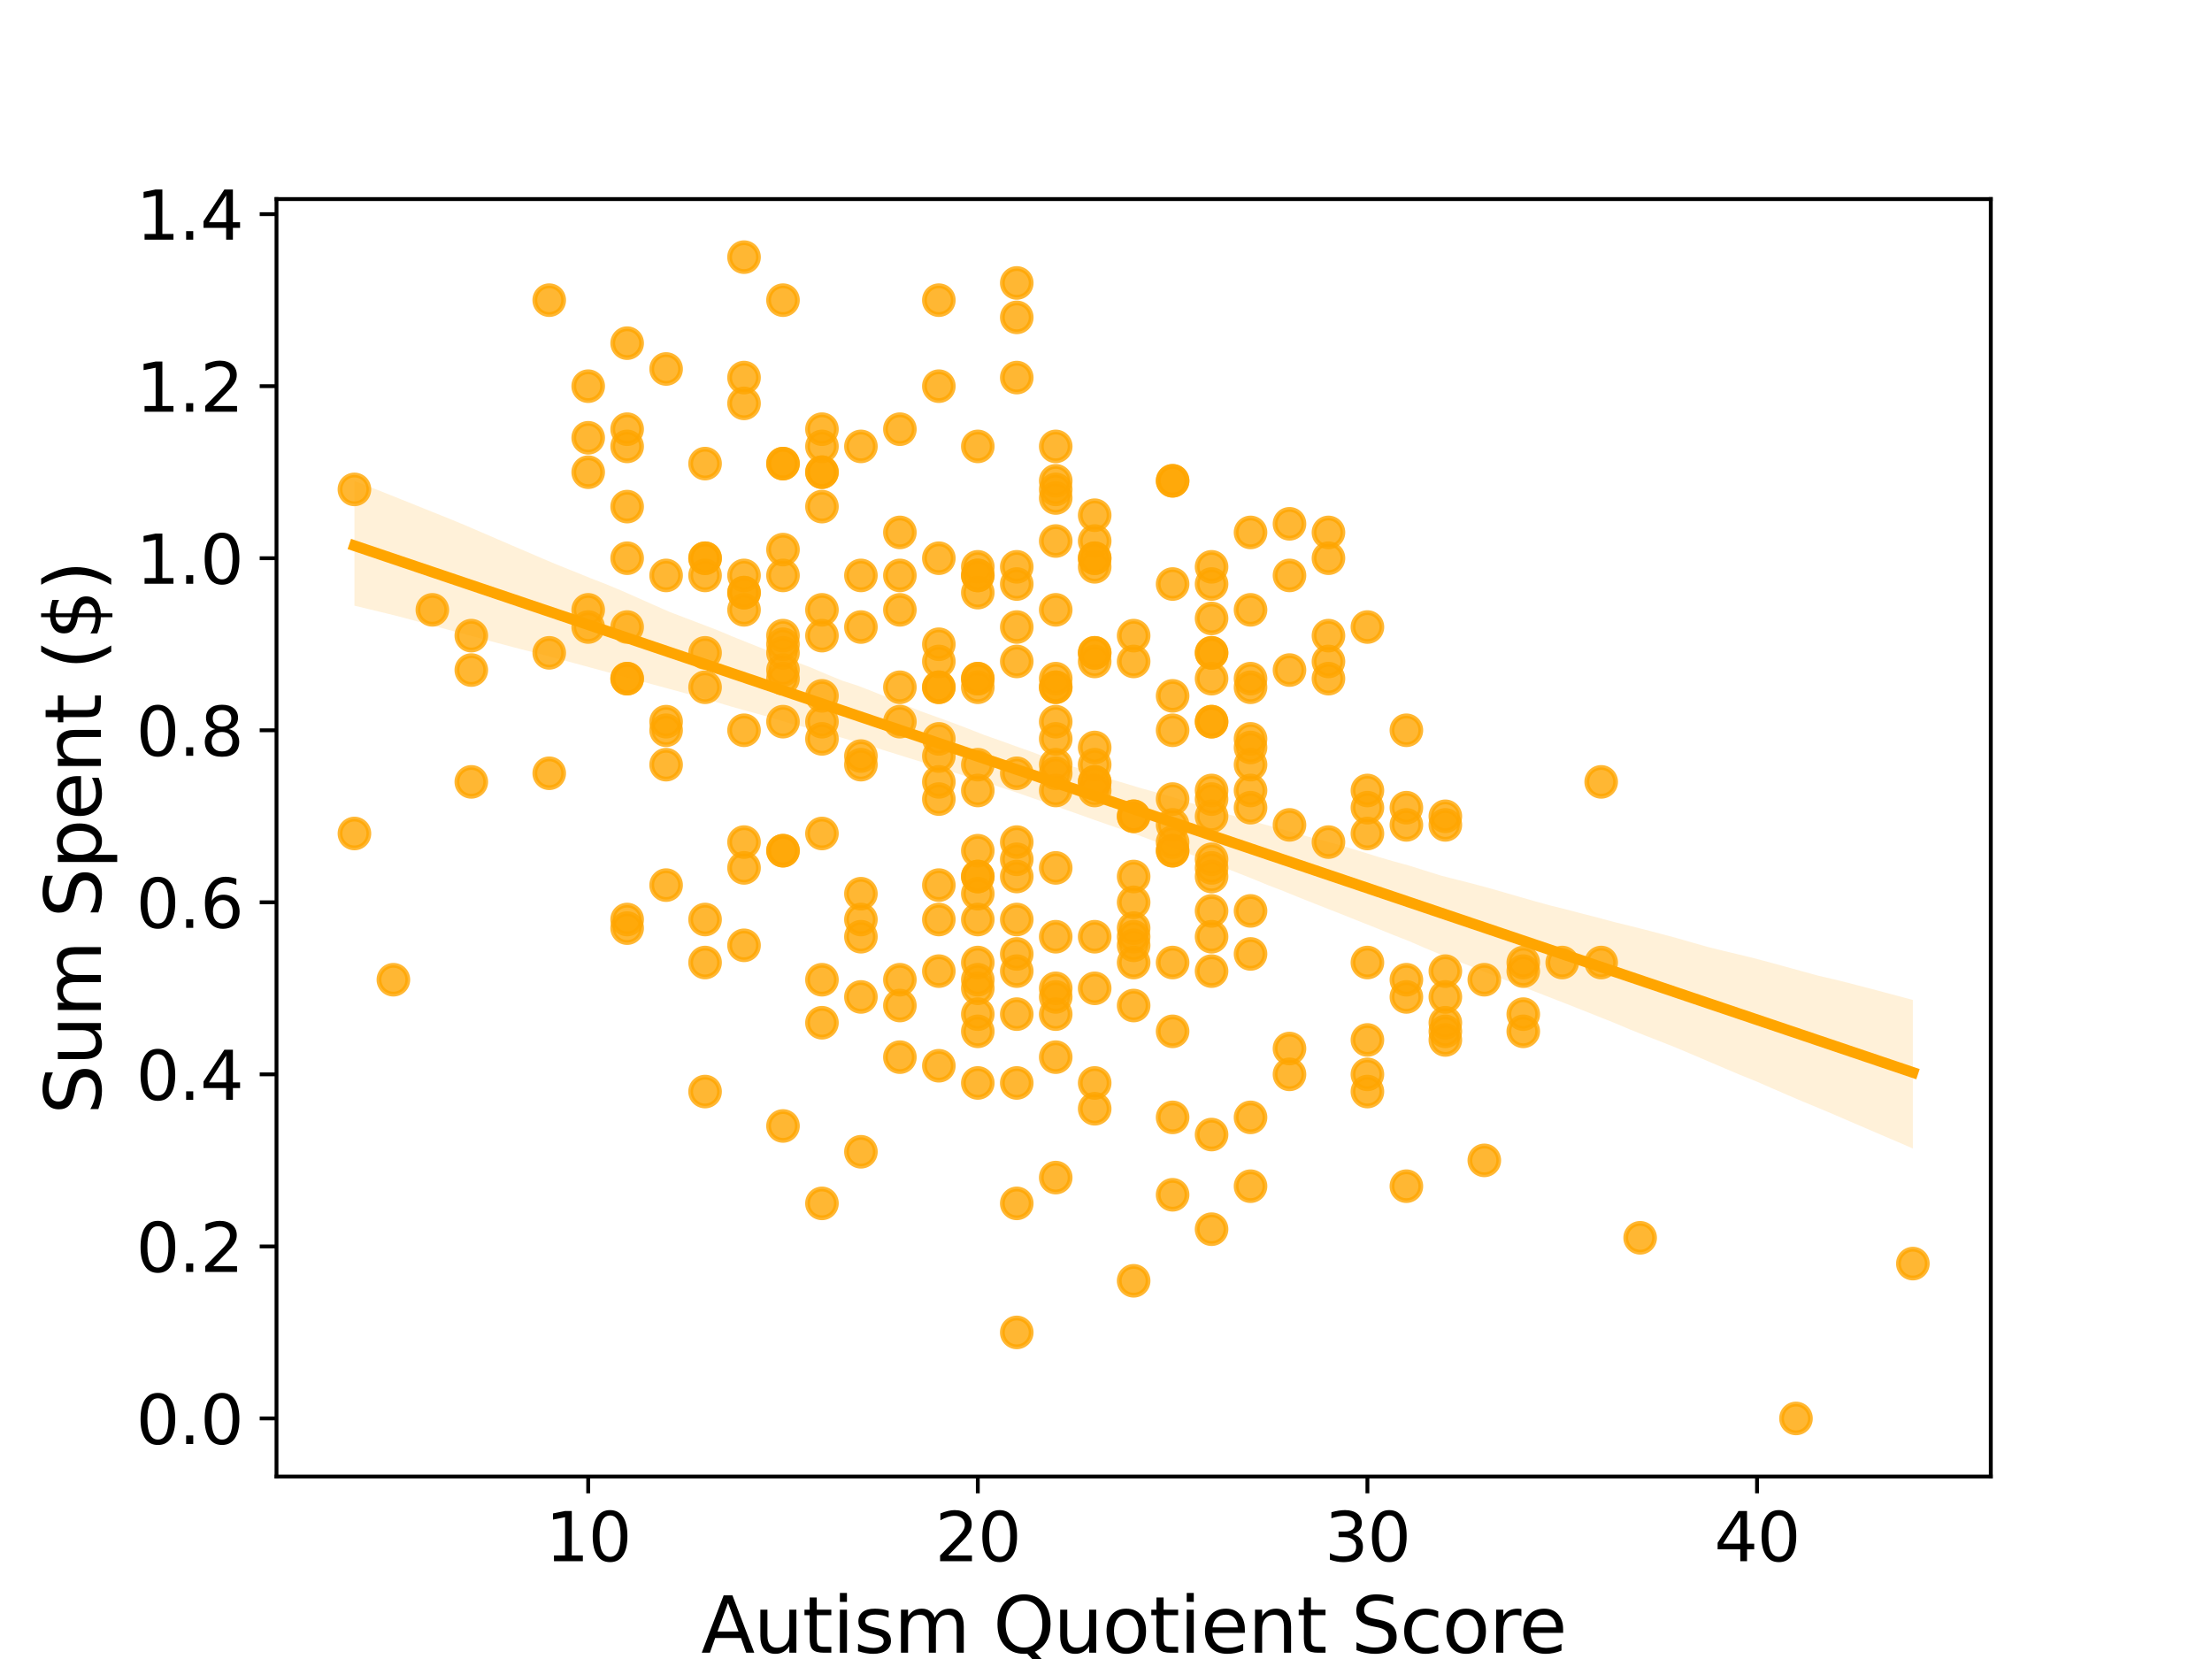 <?xml version="1.0" encoding="utf-8" standalone="no"?>
<!DOCTYPE svg PUBLIC "-//W3C//DTD SVG 1.1//EN"
  "http://www.w3.org/Graphics/SVG/1.1/DTD/svg11.dtd">
<svg xmlns:xlink="http://www.w3.org/1999/xlink" width="460.8pt" height="345.6pt" viewBox="0 0 460.8 345.6" xmlns="http://www.w3.org/2000/svg" version="1.1">
 <defs>
  <style type="text/css">*{stroke-linejoin: round; stroke-linecap: butt}</style>
 </defs>
 <g id="figure_1">
  <g id="patch_1">
   <path d="M 0 345.6 
L 460.8 345.6 
L 460.8 0 
L 0 0 
z
" style="fill: #ffffff"/>
  </g>
  <g id="axes_1">
   <g id="patch_2">
    <path d="M 57.6 307.584 
L 414.72 307.584 
L 414.72 41.472 
L 57.6 41.472 
z
" style="fill: #ffffff"/>
   </g>
   <g id="PathCollection_1">
    <defs>
     <path id="m0536c0a89d" d="M 0 3 
C 0.796 3 1.559 2.684 2.121 2.121 
C 2.684 1.559 3 0.796 3 0 
C 3 -0.796 2.684 -1.559 2.121 -2.121 
C 1.559 -2.684 0.796 -3 0 -3 
C -0.796 -3 -1.559 -2.684 -2.121 -2.121 
C -2.684 -1.559 -3 -0.796 -3 0 
C -3 0.796 -2.684 1.559 -2.121 2.121 
C -1.559 2.684 -0.796 3 0 3 
z
" style="stroke: #ffa500; stroke-opacity: 0.8"/>
    </defs>
    <g clip-path="url(#pacb89f9750)">
     <use xlink:href="#m0536c0a89d" x="252.393" y="180.8" style="fill: #ffa500; fill-opacity: 0.8; stroke: #ffa500; stroke-opacity: 0.8"/>
     <use xlink:href="#m0536c0a89d" x="171.229" y="204.096" style="fill: #ffa500; fill-opacity: 0.8; stroke: #ffa500; stroke-opacity: 0.8"/>
     <use xlink:href="#m0536c0a89d" x="179.345" y="239.936" style="fill: #ffa500; fill-opacity: 0.8; stroke: #ffa500; stroke-opacity: 0.8"/>
     <use xlink:href="#m0536c0a89d" x="341.673" y="257.856" style="fill: #ffa500; fill-opacity: 0.8; stroke: #ffa500; stroke-opacity: 0.8"/>
     <use xlink:href="#m0536c0a89d" x="81.949" y="204.096" style="fill: #ffa500; fill-opacity: 0.8; stroke: #ffa500; stroke-opacity: 0.8"/>
     <use xlink:href="#m0536c0a89d" x="301.091" y="170.048" style="fill: #ffa500; fill-opacity: 0.8; stroke: #ffa500; stroke-opacity: 0.8"/>
     <use xlink:href="#m0536c0a89d" x="228.044" y="118.08" style="fill: #ffa500; fill-opacity: 0.8; stroke: #ffa500; stroke-opacity: 0.8"/>
     <use xlink:href="#m0536c0a89d" x="219.927" y="143.168" style="fill: #ffa500; fill-opacity: 0.8; stroke: #ffa500; stroke-opacity: 0.8"/>
     <use xlink:href="#m0536c0a89d" x="203.695" y="214.848" style="fill: #ffa500; fill-opacity: 0.8; stroke: #ffa500; stroke-opacity: 0.8"/>
     <use xlink:href="#m0536c0a89d" x="236.16" y="209.472" style="fill: #ffa500; fill-opacity: 0.8; stroke: #ffa500; stroke-opacity: 0.8"/>
     <use xlink:href="#m0536c0a89d" x="203.695" y="159.296" style="fill: #ffa500; fill-opacity: 0.8; stroke: #ffa500; stroke-opacity: 0.8"/>
     <use xlink:href="#m0536c0a89d" x="219.927" y="245.312" style="fill: #ffa500; fill-opacity: 0.8; stroke: #ffa500; stroke-opacity: 0.8"/>
     <use xlink:href="#m0536c0a89d" x="171.229" y="173.632" style="fill: #ffa500; fill-opacity: 0.8; stroke: #ffa500; stroke-opacity: 0.8"/>
     <use xlink:href="#m0536c0a89d" x="228.044" y="162.88" style="fill: #ffa500; fill-opacity: 0.8; stroke: #ffa500; stroke-opacity: 0.8"/>
     <use xlink:href="#m0536c0a89d" x="228.044" y="112.704" style="fill: #ffa500; fill-opacity: 0.8; stroke: #ffa500; stroke-opacity: 0.8"/>
     <use xlink:href="#m0536c0a89d" x="284.858" y="216.64" style="fill: #ffa500; fill-opacity: 0.8; stroke: #ffa500; stroke-opacity: 0.8"/>
     <use xlink:href="#m0536c0a89d" x="317.324" y="200.512" style="fill: #ffa500; fill-opacity: 0.8; stroke: #ffa500; stroke-opacity: 0.8"/>
     <use xlink:href="#m0536c0a89d" x="252.393" y="182.592" style="fill: #ffa500; fill-opacity: 0.8; stroke: #ffa500; stroke-opacity: 0.8"/>
     <use xlink:href="#m0536c0a89d" x="203.695" y="225.6" style="fill: #ffa500; fill-opacity: 0.8; stroke: #ffa500; stroke-opacity: 0.8"/>
     <use xlink:href="#m0536c0a89d" x="284.858" y="200.512" style="fill: #ffa500; fill-opacity: 0.8; stroke: #ffa500; stroke-opacity: 0.8"/>
     <use xlink:href="#m0536c0a89d" x="219.927" y="100.16" style="fill: #ffa500; fill-opacity: 0.8; stroke: #ffa500; stroke-opacity: 0.8"/>
     <use xlink:href="#m0536c0a89d" x="163.113" y="96.576" style="fill: #ffa500; fill-opacity: 0.8; stroke: #ffa500; stroke-opacity: 0.8"/>
     <use xlink:href="#m0536c0a89d" x="203.695" y="186.176" style="fill: #ffa500; fill-opacity: 0.8; stroke: #ffa500; stroke-opacity: 0.8"/>
     <use xlink:href="#m0536c0a89d" x="195.578" y="162.88" style="fill: #ffa500; fill-opacity: 0.8; stroke: #ffa500; stroke-opacity: 0.8"/>
     <use xlink:href="#m0536c0a89d" x="228.044" y="136" style="fill: #ffa500; fill-opacity: 0.8; stroke: #ffa500; stroke-opacity: 0.8"/>
     <use xlink:href="#m0536c0a89d" x="244.276" y="248.896" style="fill: #ffa500; fill-opacity: 0.8; stroke: #ffa500; stroke-opacity: 0.8"/>
     <use xlink:href="#m0536c0a89d" x="252.393" y="179.008" style="fill: #ffa500; fill-opacity: 0.8; stroke: #ffa500; stroke-opacity: 0.8"/>
     <use xlink:href="#m0536c0a89d" x="146.88" y="191.552" style="fill: #ffa500; fill-opacity: 0.8; stroke: #ffa500; stroke-opacity: 0.8"/>
     <use xlink:href="#m0536c0a89d" x="228.044" y="225.6" style="fill: #ffa500; fill-opacity: 0.8; stroke: #ffa500; stroke-opacity: 0.8"/>
     <use xlink:href="#m0536c0a89d" x="219.927" y="159.296" style="fill: #ffa500; fill-opacity: 0.8; stroke: #ffa500; stroke-opacity: 0.8"/>
     <use xlink:href="#m0536c0a89d" x="130.647" y="89.408" style="fill: #ffa500; fill-opacity: 0.8; stroke: #ffa500; stroke-opacity: 0.8"/>
     <use xlink:href="#m0536c0a89d" x="252.393" y="141.376" style="fill: #ffa500; fill-opacity: 0.8; stroke: #ffa500; stroke-opacity: 0.8"/>
     <use xlink:href="#m0536c0a89d" x="98.182" y="162.88" style="fill: #ffa500; fill-opacity: 0.8; stroke: #ffa500; stroke-opacity: 0.8"/>
     <use xlink:href="#m0536c0a89d" x="203.695" y="200.512" style="fill: #ffa500; fill-opacity: 0.8; stroke: #ffa500; stroke-opacity: 0.8"/>
     <use xlink:href="#m0536c0a89d" x="276.742" y="110.912" style="fill: #ffa500; fill-opacity: 0.8; stroke: #ffa500; stroke-opacity: 0.8"/>
     <use xlink:href="#m0536c0a89d" x="260.509" y="143.168" style="fill: #ffa500; fill-opacity: 0.8; stroke: #ffa500; stroke-opacity: 0.8"/>
     <use xlink:href="#m0536c0a89d" x="211.811" y="225.6" style="fill: #ffa500; fill-opacity: 0.8; stroke: #ffa500; stroke-opacity: 0.8"/>
     <use xlink:href="#m0536c0a89d" x="252.393" y="195.136" style="fill: #ffa500; fill-opacity: 0.8; stroke: #ffa500; stroke-opacity: 0.8"/>
     <use xlink:href="#m0536c0a89d" x="219.927" y="143.168" style="fill: #ffa500; fill-opacity: 0.8; stroke: #ffa500; stroke-opacity: 0.8"/>
     <use xlink:href="#m0536c0a89d" x="171.229" y="127.04" style="fill: #ffa500; fill-opacity: 0.8; stroke: #ffa500; stroke-opacity: 0.8"/>
     <use xlink:href="#m0536c0a89d" x="122.531" y="91.2" style="fill: #ffa500; fill-opacity: 0.8; stroke: #ffa500; stroke-opacity: 0.8"/>
     <use xlink:href="#m0536c0a89d" x="203.695" y="182.592" style="fill: #ffa500; fill-opacity: 0.8; stroke: #ffa500; stroke-opacity: 0.8"/>
     <use xlink:href="#m0536c0a89d" x="73.833" y="101.952" style="fill: #ffa500; fill-opacity: 0.8; stroke: #ffa500; stroke-opacity: 0.8"/>
     <use xlink:href="#m0536c0a89d" x="203.695" y="177.216" style="fill: #ffa500; fill-opacity: 0.8; stroke: #ffa500; stroke-opacity: 0.8"/>
     <use xlink:href="#m0536c0a89d" x="260.509" y="232.768" style="fill: #ffa500; fill-opacity: 0.8; stroke: #ffa500; stroke-opacity: 0.8"/>
     <use xlink:href="#m0536c0a89d" x="268.625" y="223.808" style="fill: #ffa500; fill-opacity: 0.8; stroke: #ffa500; stroke-opacity: 0.8"/>
     <use xlink:href="#m0536c0a89d" x="195.578" y="157.504" style="fill: #ffa500; fill-opacity: 0.8; stroke: #ffa500; stroke-opacity: 0.8"/>
     <use xlink:href="#m0536c0a89d" x="260.509" y="164.672" style="fill: #ffa500; fill-opacity: 0.8; stroke: #ffa500; stroke-opacity: 0.8"/>
     <use xlink:href="#m0536c0a89d" x="138.764" y="184.384" style="fill: #ffa500; fill-opacity: 0.8; stroke: #ffa500; stroke-opacity: 0.8"/>
     <use xlink:href="#m0536c0a89d" x="130.647" y="116.288" style="fill: #ffa500; fill-opacity: 0.8; stroke: #ffa500; stroke-opacity: 0.8"/>
     <use xlink:href="#m0536c0a89d" x="244.276" y="166.464" style="fill: #ffa500; fill-opacity: 0.8; stroke: #ffa500; stroke-opacity: 0.8"/>
     <use xlink:href="#m0536c0a89d" x="130.647" y="191.552" style="fill: #ffa500; fill-opacity: 0.8; stroke: #ffa500; stroke-opacity: 0.8"/>
     <use xlink:href="#m0536c0a89d" x="163.113" y="177.216" style="fill: #ffa500; fill-opacity: 0.8; stroke: #ffa500; stroke-opacity: 0.8"/>
     <use xlink:href="#m0536c0a89d" x="252.393" y="202.304" style="fill: #ffa500; fill-opacity: 0.8; stroke: #ffa500; stroke-opacity: 0.8"/>
     <use xlink:href="#m0536c0a89d" x="163.113" y="139.584" style="fill: #ffa500; fill-opacity: 0.8; stroke: #ffa500; stroke-opacity: 0.8"/>
     <use xlink:href="#m0536c0a89d" x="317.324" y="211.264" style="fill: #ffa500; fill-opacity: 0.8; stroke: #ffa500; stroke-opacity: 0.8"/>
     <use xlink:href="#m0536c0a89d" x="154.996" y="196.928" style="fill: #ffa500; fill-opacity: 0.8; stroke: #ffa500; stroke-opacity: 0.8"/>
     <use xlink:href="#m0536c0a89d" x="195.578" y="80.448" style="fill: #ffa500; fill-opacity: 0.8; stroke: #ffa500; stroke-opacity: 0.8"/>
     <use xlink:href="#m0536c0a89d" x="171.229" y="250.688" style="fill: #ffa500; fill-opacity: 0.8; stroke: #ffa500; stroke-opacity: 0.8"/>
     <use xlink:href="#m0536c0a89d" x="219.927" y="195.136" style="fill: #ffa500; fill-opacity: 0.8; stroke: #ffa500; stroke-opacity: 0.8"/>
     <use xlink:href="#m0536c0a89d" x="260.509" y="198.72" style="fill: #ffa500; fill-opacity: 0.8; stroke: #ffa500; stroke-opacity: 0.8"/>
     <use xlink:href="#m0536c0a89d" x="154.996" y="123.456" style="fill: #ffa500; fill-opacity: 0.8; stroke: #ffa500; stroke-opacity: 0.8"/>
     <use xlink:href="#m0536c0a89d" x="228.044" y="116.288" style="fill: #ffa500; fill-opacity: 0.8; stroke: #ffa500; stroke-opacity: 0.8"/>
     <use xlink:href="#m0536c0a89d" x="284.858" y="164.672" style="fill: #ffa500; fill-opacity: 0.8; stroke: #ffa500; stroke-opacity: 0.8"/>
     <use xlink:href="#m0536c0a89d" x="292.975" y="171.84" style="fill: #ffa500; fill-opacity: 0.8; stroke: #ffa500; stroke-opacity: 0.8"/>
     <use xlink:href="#m0536c0a89d" x="252.393" y="256.064" style="fill: #ffa500; fill-opacity: 0.8; stroke: #ffa500; stroke-opacity: 0.8"/>
     <use xlink:href="#m0536c0a89d" x="195.578" y="116.288" style="fill: #ffa500; fill-opacity: 0.8; stroke: #ffa500; stroke-opacity: 0.8"/>
     <use xlink:href="#m0536c0a89d" x="276.742" y="116.288" style="fill: #ffa500; fill-opacity: 0.8; stroke: #ffa500; stroke-opacity: 0.8"/>
     <use xlink:href="#m0536c0a89d" x="317.324" y="214.848" style="fill: #ffa500; fill-opacity: 0.8; stroke: #ffa500; stroke-opacity: 0.8"/>
     <use xlink:href="#m0536c0a89d" x="171.229" y="153.92" style="fill: #ffa500; fill-opacity: 0.8; stroke: #ffa500; stroke-opacity: 0.8"/>
     <use xlink:href="#m0536c0a89d" x="309.207" y="241.728" style="fill: #ffa500; fill-opacity: 0.8; stroke: #ffa500; stroke-opacity: 0.8"/>
     <use xlink:href="#m0536c0a89d" x="284.858" y="173.632" style="fill: #ffa500; fill-opacity: 0.8; stroke: #ffa500; stroke-opacity: 0.8"/>
     <use xlink:href="#m0536c0a89d" x="228.044" y="162.88" style="fill: #ffa500; fill-opacity: 0.8; stroke: #ffa500; stroke-opacity: 0.8"/>
     <use xlink:href="#m0536c0a89d" x="130.647" y="105.536" style="fill: #ffa500; fill-opacity: 0.8; stroke: #ffa500; stroke-opacity: 0.8"/>
     <use xlink:href="#m0536c0a89d" x="301.091" y="207.68" style="fill: #ffa500; fill-opacity: 0.8; stroke: #ffa500; stroke-opacity: 0.8"/>
     <use xlink:href="#m0536c0a89d" x="268.625" y="171.84" style="fill: #ffa500; fill-opacity: 0.8; stroke: #ffa500; stroke-opacity: 0.8"/>
     <use xlink:href="#m0536c0a89d" x="73.833" y="173.632" style="fill: #ffa500; fill-opacity: 0.8; stroke: #ffa500; stroke-opacity: 0.8"/>
     <use xlink:href="#m0536c0a89d" x="130.647" y="141.376" style="fill: #ffa500; fill-opacity: 0.8; stroke: #ffa500; stroke-opacity: 0.8"/>
     <use xlink:href="#m0536c0a89d" x="244.276" y="232.768" style="fill: #ffa500; fill-opacity: 0.8; stroke: #ffa500; stroke-opacity: 0.8"/>
     <use xlink:href="#m0536c0a89d" x="260.509" y="159.296" style="fill: #ffa500; fill-opacity: 0.8; stroke: #ffa500; stroke-opacity: 0.8"/>
     <use xlink:href="#m0536c0a89d" x="114.415" y="136" style="fill: #ffa500; fill-opacity: 0.8; stroke: #ffa500; stroke-opacity: 0.8"/>
     <use xlink:href="#m0536c0a89d" x="130.647" y="71.488" style="fill: #ffa500; fill-opacity: 0.8; stroke: #ffa500; stroke-opacity: 0.8"/>
     <use xlink:href="#m0536c0a89d" x="211.811" y="182.592" style="fill: #ffa500; fill-opacity: 0.8; stroke: #ffa500; stroke-opacity: 0.8"/>
     <use xlink:href="#m0536c0a89d" x="211.811" y="130.624" style="fill: #ffa500; fill-opacity: 0.8; stroke: #ffa500; stroke-opacity: 0.8"/>
     <use xlink:href="#m0536c0a89d" x="146.88" y="136" style="fill: #ffa500; fill-opacity: 0.8; stroke: #ffa500; stroke-opacity: 0.8"/>
     <use xlink:href="#m0536c0a89d" x="211.811" y="121.664" style="fill: #ffa500; fill-opacity: 0.8; stroke: #ffa500; stroke-opacity: 0.8"/>
     <use xlink:href="#m0536c0a89d" x="203.695" y="92.992" style="fill: #ffa500; fill-opacity: 0.8; stroke: #ffa500; stroke-opacity: 0.8"/>
     <use xlink:href="#m0536c0a89d" x="219.927" y="101.952" style="fill: #ffa500; fill-opacity: 0.8; stroke: #ffa500; stroke-opacity: 0.8"/>
     <use xlink:href="#m0536c0a89d" x="154.996" y="180.8" style="fill: #ffa500; fill-opacity: 0.8; stroke: #ffa500; stroke-opacity: 0.8"/>
     <use xlink:href="#m0536c0a89d" x="195.578" y="222.016" style="fill: #ffa500; fill-opacity: 0.8; stroke: #ffa500; stroke-opacity: 0.8"/>
     <use xlink:href="#m0536c0a89d" x="163.113" y="136" style="fill: #ffa500; fill-opacity: 0.8; stroke: #ffa500; stroke-opacity: 0.8"/>
     <use xlink:href="#m0536c0a89d" x="244.276" y="144.96" style="fill: #ffa500; fill-opacity: 0.8; stroke: #ffa500; stroke-opacity: 0.8"/>
     <use xlink:href="#m0536c0a89d" x="195.578" y="62.528" style="fill: #ffa500; fill-opacity: 0.8; stroke: #ffa500; stroke-opacity: 0.8"/>
     <use xlink:href="#m0536c0a89d" x="276.742" y="175.424" style="fill: #ffa500; fill-opacity: 0.8; stroke: #ffa500; stroke-opacity: 0.8"/>
     <use xlink:href="#m0536c0a89d" x="163.113" y="62.528" style="fill: #ffa500; fill-opacity: 0.8; stroke: #ffa500; stroke-opacity: 0.8"/>
     <use xlink:href="#m0536c0a89d" x="219.927" y="220.224" style="fill: #ffa500; fill-opacity: 0.8; stroke: #ffa500; stroke-opacity: 0.8"/>
     <use xlink:href="#m0536c0a89d" x="179.345" y="191.552" style="fill: #ffa500; fill-opacity: 0.8; stroke: #ffa500; stroke-opacity: 0.8"/>
     <use xlink:href="#m0536c0a89d" x="138.764" y="152.128" style="fill: #ffa500; fill-opacity: 0.8; stroke: #ffa500; stroke-opacity: 0.8"/>
     <use xlink:href="#m0536c0a89d" x="154.996" y="53.568" style="fill: #ffa500; fill-opacity: 0.8; stroke: #ffa500; stroke-opacity: 0.8"/>
     <use xlink:href="#m0536c0a89d" x="187.462" y="209.472" style="fill: #ffa500; fill-opacity: 0.8; stroke: #ffa500; stroke-opacity: 0.8"/>
     <use xlink:href="#m0536c0a89d" x="292.975" y="207.68" style="fill: #ffa500; fill-opacity: 0.8; stroke: #ffa500; stroke-opacity: 0.8"/>
     <use xlink:href="#m0536c0a89d" x="284.858" y="223.808" style="fill: #ffa500; fill-opacity: 0.8; stroke: #ffa500; stroke-opacity: 0.8"/>
     <use xlink:href="#m0536c0a89d" x="130.647" y="193.344" style="fill: #ffa500; fill-opacity: 0.8; stroke: #ffa500; stroke-opacity: 0.8"/>
     <use xlink:href="#m0536c0a89d" x="211.811" y="198.72" style="fill: #ffa500; fill-opacity: 0.8; stroke: #ffa500; stroke-opacity: 0.8"/>
     <use xlink:href="#m0536c0a89d" x="284.858" y="168.256" style="fill: #ffa500; fill-opacity: 0.8; stroke: #ffa500; stroke-opacity: 0.8"/>
     <use xlink:href="#m0536c0a89d" x="203.695" y="141.376" style="fill: #ffa500; fill-opacity: 0.8; stroke: #ffa500; stroke-opacity: 0.8"/>
     <use xlink:href="#m0536c0a89d" x="98.182" y="132.416" style="fill: #ffa500; fill-opacity: 0.8; stroke: #ffa500; stroke-opacity: 0.8"/>
     <use xlink:href="#m0536c0a89d" x="211.811" y="250.688" style="fill: #ffa500; fill-opacity: 0.8; stroke: #ffa500; stroke-opacity: 0.8"/>
     <use xlink:href="#m0536c0a89d" x="219.927" y="207.68" style="fill: #ffa500; fill-opacity: 0.8; stroke: #ffa500; stroke-opacity: 0.8"/>
     <use xlink:href="#m0536c0a89d" x="163.113" y="119.872" style="fill: #ffa500; fill-opacity: 0.8; stroke: #ffa500; stroke-opacity: 0.8"/>
     <use xlink:href="#m0536c0a89d" x="138.764" y="150.336" style="fill: #ffa500; fill-opacity: 0.8; stroke: #ffa500; stroke-opacity: 0.8"/>
     <use xlink:href="#m0536c0a89d" x="171.229" y="213.056" style="fill: #ffa500; fill-opacity: 0.8; stroke: #ffa500; stroke-opacity: 0.8"/>
     <use xlink:href="#m0536c0a89d" x="138.764" y="119.872" style="fill: #ffa500; fill-opacity: 0.8; stroke: #ffa500; stroke-opacity: 0.8"/>
     <use xlink:href="#m0536c0a89d" x="374.138" y="295.488" style="fill: #ffa500; fill-opacity: 0.8; stroke: #ffa500; stroke-opacity: 0.8"/>
     <use xlink:href="#m0536c0a89d" x="236.16" y="193.344" style="fill: #ffa500; fill-opacity: 0.8; stroke: #ffa500; stroke-opacity: 0.8"/>
     <use xlink:href="#m0536c0a89d" x="301.091" y="213.056" style="fill: #ffa500; fill-opacity: 0.8; stroke: #ffa500; stroke-opacity: 0.8"/>
     <use xlink:href="#m0536c0a89d" x="146.88" y="227.392" style="fill: #ffa500; fill-opacity: 0.8; stroke: #ffa500; stroke-opacity: 0.8"/>
     <use xlink:href="#m0536c0a89d" x="228.044" y="205.888" style="fill: #ffa500; fill-opacity: 0.8; stroke: #ffa500; stroke-opacity: 0.8"/>
     <use xlink:href="#m0536c0a89d" x="268.625" y="139.584" style="fill: #ffa500; fill-opacity: 0.8; stroke: #ffa500; stroke-opacity: 0.8"/>
     <use xlink:href="#m0536c0a89d" x="130.647" y="141.376" style="fill: #ffa500; fill-opacity: 0.8; stroke: #ffa500; stroke-opacity: 0.8"/>
     <use xlink:href="#m0536c0a89d" x="154.996" y="123.456" style="fill: #ffa500; fill-opacity: 0.8; stroke: #ffa500; stroke-opacity: 0.8"/>
     <use xlink:href="#m0536c0a89d" x="179.345" y="130.624" style="fill: #ffa500; fill-opacity: 0.8; stroke: #ffa500; stroke-opacity: 0.8"/>
     <use xlink:href="#m0536c0a89d" x="163.113" y="114.496" style="fill: #ffa500; fill-opacity: 0.8; stroke: #ffa500; stroke-opacity: 0.8"/>
     <use xlink:href="#m0536c0a89d" x="203.695" y="182.592" style="fill: #ffa500; fill-opacity: 0.8; stroke: #ffa500; stroke-opacity: 0.8"/>
     <use xlink:href="#m0536c0a89d" x="276.742" y="132.416" style="fill: #ffa500; fill-opacity: 0.8; stroke: #ffa500; stroke-opacity: 0.8"/>
     <use xlink:href="#m0536c0a89d" x="163.113" y="96.576" style="fill: #ffa500; fill-opacity: 0.8; stroke: #ffa500; stroke-opacity: 0.8"/>
     <use xlink:href="#m0536c0a89d" x="187.462" y="220.224" style="fill: #ffa500; fill-opacity: 0.8; stroke: #ffa500; stroke-opacity: 0.8"/>
     <use xlink:href="#m0536c0a89d" x="203.695" y="191.552" style="fill: #ffa500; fill-opacity: 0.8; stroke: #ffa500; stroke-opacity: 0.8"/>
     <use xlink:href="#m0536c0a89d" x="154.996" y="84.032" style="fill: #ffa500; fill-opacity: 0.8; stroke: #ffa500; stroke-opacity: 0.8"/>
     <use xlink:href="#m0536c0a89d" x="244.276" y="200.512" style="fill: #ffa500; fill-opacity: 0.8; stroke: #ffa500; stroke-opacity: 0.8"/>
     <use xlink:href="#m0536c0a89d" x="146.88" y="119.872" style="fill: #ffa500; fill-opacity: 0.8; stroke: #ffa500; stroke-opacity: 0.8"/>
     <use xlink:href="#m0536c0a89d" x="195.578" y="202.304" style="fill: #ffa500; fill-opacity: 0.8; stroke: #ffa500; stroke-opacity: 0.8"/>
     <use xlink:href="#m0536c0a89d" x="252.393" y="121.664" style="fill: #ffa500; fill-opacity: 0.8; stroke: #ffa500; stroke-opacity: 0.8"/>
     <use xlink:href="#m0536c0a89d" x="260.509" y="168.256" style="fill: #ffa500; fill-opacity: 0.8; stroke: #ffa500; stroke-opacity: 0.8"/>
     <use xlink:href="#m0536c0a89d" x="292.975" y="204.096" style="fill: #ffa500; fill-opacity: 0.8; stroke: #ffa500; stroke-opacity: 0.8"/>
     <use xlink:href="#m0536c0a89d" x="187.462" y="110.912" style="fill: #ffa500; fill-opacity: 0.8; stroke: #ffa500; stroke-opacity: 0.8"/>
     <use xlink:href="#m0536c0a89d" x="163.113" y="132.416" style="fill: #ffa500; fill-opacity: 0.8; stroke: #ffa500; stroke-opacity: 0.8"/>
     <use xlink:href="#m0536c0a89d" x="171.229" y="98.368" style="fill: #ffa500; fill-opacity: 0.8; stroke: #ffa500; stroke-opacity: 0.8"/>
     <use xlink:href="#m0536c0a89d" x="203.695" y="119.872" style="fill: #ffa500; fill-opacity: 0.8; stroke: #ffa500; stroke-opacity: 0.8"/>
     <use xlink:href="#m0536c0a89d" x="211.811" y="191.552" style="fill: #ffa500; fill-opacity: 0.8; stroke: #ffa500; stroke-opacity: 0.8"/>
     <use xlink:href="#m0536c0a89d" x="187.462" y="89.408" style="fill: #ffa500; fill-opacity: 0.8; stroke: #ffa500; stroke-opacity: 0.8"/>
     <use xlink:href="#m0536c0a89d" x="219.927" y="161.088" style="fill: #ffa500; fill-opacity: 0.8; stroke: #ffa500; stroke-opacity: 0.8"/>
     <use xlink:href="#m0536c0a89d" x="211.811" y="58.944" style="fill: #ffa500; fill-opacity: 0.8; stroke: #ffa500; stroke-opacity: 0.8"/>
     <use xlink:href="#m0536c0a89d" x="146.88" y="143.168" style="fill: #ffa500; fill-opacity: 0.8; stroke: #ffa500; stroke-opacity: 0.8"/>
     <use xlink:href="#m0536c0a89d" x="195.578" y="166.464" style="fill: #ffa500; fill-opacity: 0.8; stroke: #ffa500; stroke-opacity: 0.8"/>
     <use xlink:href="#m0536c0a89d" x="260.509" y="155.712" style="fill: #ffa500; fill-opacity: 0.8; stroke: #ffa500; stroke-opacity: 0.8"/>
     <use xlink:href="#m0536c0a89d" x="219.927" y="127.04" style="fill: #ffa500; fill-opacity: 0.8; stroke: #ffa500; stroke-opacity: 0.8"/>
     <use xlink:href="#m0536c0a89d" x="260.509" y="110.912" style="fill: #ffa500; fill-opacity: 0.8; stroke: #ffa500; stroke-opacity: 0.8"/>
     <use xlink:href="#m0536c0a89d" x="219.927" y="103.744" style="fill: #ffa500; fill-opacity: 0.8; stroke: #ffa500; stroke-opacity: 0.8"/>
     <use xlink:href="#m0536c0a89d" x="252.393" y="164.672" style="fill: #ffa500; fill-opacity: 0.8; stroke: #ffa500; stroke-opacity: 0.8"/>
     <use xlink:href="#m0536c0a89d" x="171.229" y="150.336" style="fill: #ffa500; fill-opacity: 0.8; stroke: #ffa500; stroke-opacity: 0.8"/>
     <use xlink:href="#m0536c0a89d" x="179.345" y="92.992" style="fill: #ffa500; fill-opacity: 0.8; stroke: #ffa500; stroke-opacity: 0.8"/>
     <use xlink:href="#m0536c0a89d" x="252.393" y="128.832" style="fill: #ffa500; fill-opacity: 0.8; stroke: #ffa500; stroke-opacity: 0.8"/>
     <use xlink:href="#m0536c0a89d" x="252.393" y="236.352" style="fill: #ffa500; fill-opacity: 0.8; stroke: #ffa500; stroke-opacity: 0.8"/>
     <use xlink:href="#m0536c0a89d" x="244.276" y="121.664" style="fill: #ffa500; fill-opacity: 0.8; stroke: #ffa500; stroke-opacity: 0.8"/>
     <use xlink:href="#m0536c0a89d" x="179.345" y="207.68" style="fill: #ffa500; fill-opacity: 0.8; stroke: #ffa500; stroke-opacity: 0.8"/>
     <use xlink:href="#m0536c0a89d" x="187.462" y="119.872" style="fill: #ffa500; fill-opacity: 0.8; stroke: #ffa500; stroke-opacity: 0.8"/>
     <use xlink:href="#m0536c0a89d" x="244.276" y="152.128" style="fill: #ffa500; fill-opacity: 0.8; stroke: #ffa500; stroke-opacity: 0.8"/>
     <use xlink:href="#m0536c0a89d" x="211.811" y="78.656" style="fill: #ffa500; fill-opacity: 0.8; stroke: #ffa500; stroke-opacity: 0.8"/>
     <use xlink:href="#m0536c0a89d" x="154.996" y="78.656" style="fill: #ffa500; fill-opacity: 0.8; stroke: #ffa500; stroke-opacity: 0.8"/>
     <use xlink:href="#m0536c0a89d" x="211.811" y="66.112" style="fill: #ffa500; fill-opacity: 0.8; stroke: #ffa500; stroke-opacity: 0.8"/>
     <use xlink:href="#m0536c0a89d" x="260.509" y="153.92" style="fill: #ffa500; fill-opacity: 0.8; stroke: #ffa500; stroke-opacity: 0.8"/>
     <use xlink:href="#m0536c0a89d" x="228.044" y="136" style="fill: #ffa500; fill-opacity: 0.8; stroke: #ffa500; stroke-opacity: 0.8"/>
     <use xlink:href="#m0536c0a89d" x="163.113" y="150.336" style="fill: #ffa500; fill-opacity: 0.8; stroke: #ffa500; stroke-opacity: 0.8"/>
     <use xlink:href="#m0536c0a89d" x="236.16" y="170.048" style="fill: #ffa500; fill-opacity: 0.8; stroke: #ffa500; stroke-opacity: 0.8"/>
     <use xlink:href="#m0536c0a89d" x="203.695" y="211.264" style="fill: #ffa500; fill-opacity: 0.8; stroke: #ffa500; stroke-opacity: 0.8"/>
     <use xlink:href="#m0536c0a89d" x="187.462" y="143.168" style="fill: #ffa500; fill-opacity: 0.8; stroke: #ffa500; stroke-opacity: 0.8"/>
     <use xlink:href="#m0536c0a89d" x="260.509" y="127.04" style="fill: #ffa500; fill-opacity: 0.8; stroke: #ffa500; stroke-opacity: 0.8"/>
     <use xlink:href="#m0536c0a89d" x="301.091" y="171.84" style="fill: #ffa500; fill-opacity: 0.8; stroke: #ffa500; stroke-opacity: 0.8"/>
     <use xlink:href="#m0536c0a89d" x="228.044" y="107.328" style="fill: #ffa500; fill-opacity: 0.8; stroke: #ffa500; stroke-opacity: 0.8"/>
     <use xlink:href="#m0536c0a89d" x="211.811" y="179.008" style="fill: #ffa500; fill-opacity: 0.8; stroke: #ffa500; stroke-opacity: 0.8"/>
     <use xlink:href="#m0536c0a89d" x="195.578" y="153.92" style="fill: #ffa500; fill-opacity: 0.8; stroke: #ffa500; stroke-opacity: 0.8"/>
     <use xlink:href="#m0536c0a89d" x="301.091" y="214.848" style="fill: #ffa500; fill-opacity: 0.8; stroke: #ffa500; stroke-opacity: 0.8"/>
     <use xlink:href="#m0536c0a89d" x="211.811" y="137.792" style="fill: #ffa500; fill-opacity: 0.8; stroke: #ffa500; stroke-opacity: 0.8"/>
     <use xlink:href="#m0536c0a89d" x="244.276" y="214.848" style="fill: #ffa500; fill-opacity: 0.8; stroke: #ffa500; stroke-opacity: 0.8"/>
     <use xlink:href="#m0536c0a89d" x="203.695" y="164.672" style="fill: #ffa500; fill-opacity: 0.8; stroke: #ffa500; stroke-opacity: 0.8"/>
     <use xlink:href="#m0536c0a89d" x="163.113" y="177.216" style="fill: #ffa500; fill-opacity: 0.8; stroke: #ffa500; stroke-opacity: 0.8"/>
     <use xlink:href="#m0536c0a89d" x="260.509" y="189.76" style="fill: #ffa500; fill-opacity: 0.8; stroke: #ffa500; stroke-opacity: 0.8"/>
     <use xlink:href="#m0536c0a89d" x="146.88" y="116.288" style="fill: #ffa500; fill-opacity: 0.8; stroke: #ffa500; stroke-opacity: 0.8"/>
     <use xlink:href="#m0536c0a89d" x="228.044" y="116.288" style="fill: #ffa500; fill-opacity: 0.8; stroke: #ffa500; stroke-opacity: 0.8"/>
     <use xlink:href="#m0536c0a89d" x="228.044" y="159.296" style="fill: #ffa500; fill-opacity: 0.8; stroke: #ffa500; stroke-opacity: 0.8"/>
     <use xlink:href="#m0536c0a89d" x="236.16" y="195.136" style="fill: #ffa500; fill-opacity: 0.8; stroke: #ffa500; stroke-opacity: 0.8"/>
     <use xlink:href="#m0536c0a89d" x="179.345" y="119.872" style="fill: #ffa500; fill-opacity: 0.8; stroke: #ffa500; stroke-opacity: 0.8"/>
     <use xlink:href="#m0536c0a89d" x="163.113" y="134.208" style="fill: #ffa500; fill-opacity: 0.8; stroke: #ffa500; stroke-opacity: 0.8"/>
     <use xlink:href="#m0536c0a89d" x="203.695" y="205.888" style="fill: #ffa500; fill-opacity: 0.8; stroke: #ffa500; stroke-opacity: 0.8"/>
     <use xlink:href="#m0536c0a89d" x="219.927" y="180.8" style="fill: #ffa500; fill-opacity: 0.8; stroke: #ffa500; stroke-opacity: 0.8"/>
     <use xlink:href="#m0536c0a89d" x="268.625" y="218.432" style="fill: #ffa500; fill-opacity: 0.8; stroke: #ffa500; stroke-opacity: 0.8"/>
     <use xlink:href="#m0536c0a89d" x="236.16" y="266.816" style="fill: #ffa500; fill-opacity: 0.8; stroke: #ffa500; stroke-opacity: 0.8"/>
     <use xlink:href="#m0536c0a89d" x="276.742" y="137.792" style="fill: #ffa500; fill-opacity: 0.8; stroke: #ffa500; stroke-opacity: 0.8"/>
     <use xlink:href="#m0536c0a89d" x="138.764" y="159.296" style="fill: #ffa500; fill-opacity: 0.8; stroke: #ffa500; stroke-opacity: 0.8"/>
     <use xlink:href="#m0536c0a89d" x="244.276" y="171.84" style="fill: #ffa500; fill-opacity: 0.8; stroke: #ffa500; stroke-opacity: 0.8"/>
     <use xlink:href="#m0536c0a89d" x="228.044" y="195.136" style="fill: #ffa500; fill-opacity: 0.8; stroke: #ffa500; stroke-opacity: 0.8"/>
     <use xlink:href="#m0536c0a89d" x="122.531" y="130.624" style="fill: #ffa500; fill-opacity: 0.8; stroke: #ffa500; stroke-opacity: 0.8"/>
     <use xlink:href="#m0536c0a89d" x="236.16" y="187.968" style="fill: #ffa500; fill-opacity: 0.8; stroke: #ffa500; stroke-opacity: 0.8"/>
     <use xlink:href="#m0536c0a89d" x="122.531" y="127.04" style="fill: #ffa500; fill-opacity: 0.8; stroke: #ffa500; stroke-opacity: 0.8"/>
     <use xlink:href="#m0536c0a89d" x="154.996" y="127.04" style="fill: #ffa500; fill-opacity: 0.8; stroke: #ffa500; stroke-opacity: 0.8"/>
     <use xlink:href="#m0536c0a89d" x="211.811" y="202.304" style="fill: #ffa500; fill-opacity: 0.8; stroke: #ffa500; stroke-opacity: 0.8"/>
     <use xlink:href="#m0536c0a89d" x="309.207" y="204.096" style="fill: #ffa500; fill-opacity: 0.8; stroke: #ffa500; stroke-opacity: 0.8"/>
     <use xlink:href="#m0536c0a89d" x="244.276" y="175.424" style="fill: #ffa500; fill-opacity: 0.8; stroke: #ffa500; stroke-opacity: 0.8"/>
     <use xlink:href="#m0536c0a89d" x="244.276" y="177.216" style="fill: #ffa500; fill-opacity: 0.8; stroke: #ffa500; stroke-opacity: 0.8"/>
     <use xlink:href="#m0536c0a89d" x="203.695" y="141.376" style="fill: #ffa500; fill-opacity: 0.8; stroke: #ffa500; stroke-opacity: 0.8"/>
     <use xlink:href="#m0536c0a89d" x="114.415" y="161.088" style="fill: #ffa500; fill-opacity: 0.8; stroke: #ffa500; stroke-opacity: 0.8"/>
     <use xlink:href="#m0536c0a89d" x="187.462" y="204.096" style="fill: #ffa500; fill-opacity: 0.8; stroke: #ffa500; stroke-opacity: 0.8"/>
     <use xlink:href="#m0536c0a89d" x="211.811" y="277.568" style="fill: #ffa500; fill-opacity: 0.8; stroke: #ffa500; stroke-opacity: 0.8"/>
     <use xlink:href="#m0536c0a89d" x="171.229" y="92.992" style="fill: #ffa500; fill-opacity: 0.8; stroke: #ffa500; stroke-opacity: 0.8"/>
     <use xlink:href="#m0536c0a89d" x="228.044" y="137.792" style="fill: #ffa500; fill-opacity: 0.8; stroke: #ffa500; stroke-opacity: 0.8"/>
     <use xlink:href="#m0536c0a89d" x="211.811" y="175.424" style="fill: #ffa500; fill-opacity: 0.8; stroke: #ffa500; stroke-opacity: 0.8"/>
     <use xlink:href="#m0536c0a89d" x="195.578" y="143.168" style="fill: #ffa500; fill-opacity: 0.8; stroke: #ffa500; stroke-opacity: 0.8"/>
     <use xlink:href="#m0536c0a89d" x="252.393" y="118.08" style="fill: #ffa500; fill-opacity: 0.8; stroke: #ffa500; stroke-opacity: 0.8"/>
     <use xlink:href="#m0536c0a89d" x="171.229" y="89.408" style="fill: #ffa500; fill-opacity: 0.8; stroke: #ffa500; stroke-opacity: 0.8"/>
     <use xlink:href="#m0536c0a89d" x="187.462" y="150.336" style="fill: #ffa500; fill-opacity: 0.8; stroke: #ffa500; stroke-opacity: 0.8"/>
     <use xlink:href="#m0536c0a89d" x="219.927" y="112.704" style="fill: #ffa500; fill-opacity: 0.8; stroke: #ffa500; stroke-opacity: 0.8"/>
     <use xlink:href="#m0536c0a89d" x="171.229" y="144.96" style="fill: #ffa500; fill-opacity: 0.8; stroke: #ffa500; stroke-opacity: 0.8"/>
     <use xlink:href="#m0536c0a89d" x="146.88" y="96.576" style="fill: #ffa500; fill-opacity: 0.8; stroke: #ffa500; stroke-opacity: 0.8"/>
     <use xlink:href="#m0536c0a89d" x="203.695" y="204.096" style="fill: #ffa500; fill-opacity: 0.8; stroke: #ffa500; stroke-opacity: 0.8"/>
     <use xlink:href="#m0536c0a89d" x="244.276" y="177.216" style="fill: #ffa500; fill-opacity: 0.8; stroke: #ffa500; stroke-opacity: 0.8"/>
     <use xlink:href="#m0536c0a89d" x="301.091" y="202.304" style="fill: #ffa500; fill-opacity: 0.8; stroke: #ffa500; stroke-opacity: 0.8"/>
     <use xlink:href="#m0536c0a89d" x="203.695" y="119.872" style="fill: #ffa500; fill-opacity: 0.8; stroke: #ffa500; stroke-opacity: 0.8"/>
     <use xlink:href="#m0536c0a89d" x="203.695" y="143.168" style="fill: #ffa500; fill-opacity: 0.8; stroke: #ffa500; stroke-opacity: 0.8"/>
     <use xlink:href="#m0536c0a89d" x="122.531" y="98.368" style="fill: #ffa500; fill-opacity: 0.8; stroke: #ffa500; stroke-opacity: 0.8"/>
     <use xlink:href="#m0536c0a89d" x="146.88" y="116.288" style="fill: #ffa500; fill-opacity: 0.8; stroke: #ffa500; stroke-opacity: 0.8"/>
     <use xlink:href="#m0536c0a89d" x="138.764" y="76.864" style="fill: #ffa500; fill-opacity: 0.8; stroke: #ffa500; stroke-opacity: 0.8"/>
     <use xlink:href="#m0536c0a89d" x="301.091" y="216.64" style="fill: #ffa500; fill-opacity: 0.8; stroke: #ffa500; stroke-opacity: 0.8"/>
     <use xlink:href="#m0536c0a89d" x="179.345" y="195.136" style="fill: #ffa500; fill-opacity: 0.8; stroke: #ffa500; stroke-opacity: 0.8"/>
     <use xlink:href="#m0536c0a89d" x="236.16" y="170.048" style="fill: #ffa500; fill-opacity: 0.8; stroke: #ffa500; stroke-opacity: 0.8"/>
     <use xlink:href="#m0536c0a89d" x="171.229" y="98.368" style="fill: #ffa500; fill-opacity: 0.8; stroke: #ffa500; stroke-opacity: 0.8"/>
     <use xlink:href="#m0536c0a89d" x="236.16" y="137.792" style="fill: #ffa500; fill-opacity: 0.8; stroke: #ffa500; stroke-opacity: 0.8"/>
     <use xlink:href="#m0536c0a89d" x="146.88" y="200.512" style="fill: #ffa500; fill-opacity: 0.8; stroke: #ffa500; stroke-opacity: 0.8"/>
     <use xlink:href="#m0536c0a89d" x="252.393" y="189.76" style="fill: #ffa500; fill-opacity: 0.8; stroke: #ffa500; stroke-opacity: 0.8"/>
     <use xlink:href="#m0536c0a89d" x="398.487" y="263.232" style="fill: #ffa500; fill-opacity: 0.8; stroke: #ffa500; stroke-opacity: 0.8"/>
     <use xlink:href="#m0536c0a89d" x="219.927" y="211.264" style="fill: #ffa500; fill-opacity: 0.8; stroke: #ffa500; stroke-opacity: 0.8"/>
     <use xlink:href="#m0536c0a89d" x="114.415" y="62.528" style="fill: #ffa500; fill-opacity: 0.8; stroke: #ffa500; stroke-opacity: 0.8"/>
     <use xlink:href="#m0536c0a89d" x="90.065" y="127.04" style="fill: #ffa500; fill-opacity: 0.8; stroke: #ffa500; stroke-opacity: 0.8"/>
     <use xlink:href="#m0536c0a89d" x="211.811" y="211.264" style="fill: #ffa500; fill-opacity: 0.8; stroke: #ffa500; stroke-opacity: 0.8"/>
     <use xlink:href="#m0536c0a89d" x="98.182" y="139.584" style="fill: #ffa500; fill-opacity: 0.8; stroke: #ffa500; stroke-opacity: 0.8"/>
     <use xlink:href="#m0536c0a89d" x="260.509" y="247.104" style="fill: #ffa500; fill-opacity: 0.8; stroke: #ffa500; stroke-opacity: 0.8"/>
     <use xlink:href="#m0536c0a89d" x="179.345" y="157.504" style="fill: #ffa500; fill-opacity: 0.8; stroke: #ffa500; stroke-opacity: 0.8"/>
     <use xlink:href="#m0536c0a89d" x="195.578" y="137.792" style="fill: #ffa500; fill-opacity: 0.8; stroke: #ffa500; stroke-opacity: 0.8"/>
     <use xlink:href="#m0536c0a89d" x="252.393" y="150.336" style="fill: #ffa500; fill-opacity: 0.8; stroke: #ffa500; stroke-opacity: 0.8"/>
     <use xlink:href="#m0536c0a89d" x="195.578" y="143.168" style="fill: #ffa500; fill-opacity: 0.8; stroke: #ffa500; stroke-opacity: 0.8"/>
     <use xlink:href="#m0536c0a89d" x="252.393" y="136" style="fill: #ffa500; fill-opacity: 0.8; stroke: #ffa500; stroke-opacity: 0.8"/>
     <use xlink:href="#m0536c0a89d" x="333.556" y="200.512" style="fill: #ffa500; fill-opacity: 0.8; stroke: #ffa500; stroke-opacity: 0.8"/>
     <use xlink:href="#m0536c0a89d" x="236.16" y="132.416" style="fill: #ffa500; fill-opacity: 0.8; stroke: #ffa500; stroke-opacity: 0.8"/>
     <use xlink:href="#m0536c0a89d" x="219.927" y="205.888" style="fill: #ffa500; fill-opacity: 0.8; stroke: #ffa500; stroke-opacity: 0.8"/>
     <use xlink:href="#m0536c0a89d" x="268.625" y="109.12" style="fill: #ffa500; fill-opacity: 0.8; stroke: #ffa500; stroke-opacity: 0.8"/>
     <use xlink:href="#m0536c0a89d" x="163.113" y="234.56" style="fill: #ffa500; fill-opacity: 0.8; stroke: #ffa500; stroke-opacity: 0.8"/>
     <use xlink:href="#m0536c0a89d" x="195.578" y="134.208" style="fill: #ffa500; fill-opacity: 0.8; stroke: #ffa500; stroke-opacity: 0.8"/>
     <use xlink:href="#m0536c0a89d" x="252.393" y="170.048" style="fill: #ffa500; fill-opacity: 0.8; stroke: #ffa500; stroke-opacity: 0.8"/>
     <use xlink:href="#m0536c0a89d" x="252.393" y="166.464" style="fill: #ffa500; fill-opacity: 0.8; stroke: #ffa500; stroke-opacity: 0.8"/>
     <use xlink:href="#m0536c0a89d" x="244.276" y="100.16" style="fill: #ffa500; fill-opacity: 0.8; stroke: #ffa500; stroke-opacity: 0.8"/>
     <use xlink:href="#m0536c0a89d" x="130.647" y="130.624" style="fill: #ffa500; fill-opacity: 0.8; stroke: #ffa500; stroke-opacity: 0.8"/>
     <use xlink:href="#m0536c0a89d" x="179.345" y="159.296" style="fill: #ffa500; fill-opacity: 0.8; stroke: #ffa500; stroke-opacity: 0.8"/>
     <use xlink:href="#m0536c0a89d" x="163.113" y="141.376" style="fill: #ffa500; fill-opacity: 0.8; stroke: #ffa500; stroke-opacity: 0.8"/>
     <use xlink:href="#m0536c0a89d" x="292.975" y="247.104" style="fill: #ffa500; fill-opacity: 0.8; stroke: #ffa500; stroke-opacity: 0.8"/>
     <use xlink:href="#m0536c0a89d" x="179.345" y="186.176" style="fill: #ffa500; fill-opacity: 0.8; stroke: #ffa500; stroke-opacity: 0.8"/>
     <use xlink:href="#m0536c0a89d" x="333.556" y="162.88" style="fill: #ffa500; fill-opacity: 0.8; stroke: #ffa500; stroke-opacity: 0.8"/>
     <use xlink:href="#m0536c0a89d" x="154.996" y="119.872" style="fill: #ffa500; fill-opacity: 0.8; stroke: #ffa500; stroke-opacity: 0.8"/>
     <use xlink:href="#m0536c0a89d" x="292.975" y="152.128" style="fill: #ffa500; fill-opacity: 0.8; stroke: #ffa500; stroke-opacity: 0.8"/>
     <use xlink:href="#m0536c0a89d" x="236.16" y="196.928" style="fill: #ffa500; fill-opacity: 0.8; stroke: #ffa500; stroke-opacity: 0.8"/>
     <use xlink:href="#m0536c0a89d" x="268.625" y="119.872" style="fill: #ffa500; fill-opacity: 0.8; stroke: #ffa500; stroke-opacity: 0.8"/>
     <use xlink:href="#m0536c0a89d" x="195.578" y="184.384" style="fill: #ffa500; fill-opacity: 0.8; stroke: #ffa500; stroke-opacity: 0.8"/>
     <use xlink:href="#m0536c0a89d" x="317.324" y="202.304" style="fill: #ffa500; fill-opacity: 0.8; stroke: #ffa500; stroke-opacity: 0.8"/>
     <use xlink:href="#m0536c0a89d" x="236.16" y="182.592" style="fill: #ffa500; fill-opacity: 0.8; stroke: #ffa500; stroke-opacity: 0.8"/>
     <use xlink:href="#m0536c0a89d" x="284.858" y="130.624" style="fill: #ffa500; fill-opacity: 0.8; stroke: #ffa500; stroke-opacity: 0.8"/>
     <use xlink:href="#m0536c0a89d" x="211.811" y="161.088" style="fill: #ffa500; fill-opacity: 0.8; stroke: #ffa500; stroke-opacity: 0.8"/>
     <use xlink:href="#m0536c0a89d" x="154.996" y="152.128" style="fill: #ffa500; fill-opacity: 0.8; stroke: #ffa500; stroke-opacity: 0.8"/>
     <use xlink:href="#m0536c0a89d" x="276.742" y="141.376" style="fill: #ffa500; fill-opacity: 0.8; stroke: #ffa500; stroke-opacity: 0.8"/>
     <use xlink:href="#m0536c0a89d" x="284.858" y="227.392" style="fill: #ffa500; fill-opacity: 0.8; stroke: #ffa500; stroke-opacity: 0.8"/>
     <use xlink:href="#m0536c0a89d" x="171.229" y="105.536" style="fill: #ffa500; fill-opacity: 0.8; stroke: #ffa500; stroke-opacity: 0.8"/>
     <use xlink:href="#m0536c0a89d" x="252.393" y="150.336" style="fill: #ffa500; fill-opacity: 0.8; stroke: #ffa500; stroke-opacity: 0.8"/>
     <use xlink:href="#m0536c0a89d" x="195.578" y="191.552" style="fill: #ffa500; fill-opacity: 0.8; stroke: #ffa500; stroke-opacity: 0.8"/>
     <use xlink:href="#m0536c0a89d" x="122.531" y="80.448" style="fill: #ffa500; fill-opacity: 0.8; stroke: #ffa500; stroke-opacity: 0.8"/>
     <use xlink:href="#m0536c0a89d" x="244.276" y="100.16" style="fill: #ffa500; fill-opacity: 0.8; stroke: #ffa500; stroke-opacity: 0.8"/>
     <use xlink:href="#m0536c0a89d" x="292.975" y="168.256" style="fill: #ffa500; fill-opacity: 0.8; stroke: #ffa500; stroke-opacity: 0.8"/>
     <use xlink:href="#m0536c0a89d" x="211.811" y="118.08" style="fill: #ffa500; fill-opacity: 0.8; stroke: #ffa500; stroke-opacity: 0.8"/>
     <use xlink:href="#m0536c0a89d" x="325.44" y="200.512" style="fill: #ffa500; fill-opacity: 0.8; stroke: #ffa500; stroke-opacity: 0.8"/>
     <use xlink:href="#m0536c0a89d" x="228.044" y="230.976" style="fill: #ffa500; fill-opacity: 0.8; stroke: #ffa500; stroke-opacity: 0.8"/>
     <use xlink:href="#m0536c0a89d" x="219.927" y="141.376" style="fill: #ffa500; fill-opacity: 0.8; stroke: #ffa500; stroke-opacity: 0.8"/>
     <use xlink:href="#m0536c0a89d" x="228.044" y="164.672" style="fill: #ffa500; fill-opacity: 0.8; stroke: #ffa500; stroke-opacity: 0.8"/>
     <use xlink:href="#m0536c0a89d" x="219.927" y="153.92" style="fill: #ffa500; fill-opacity: 0.8; stroke: #ffa500; stroke-opacity: 0.8"/>
     <use xlink:href="#m0536c0a89d" x="252.393" y="136" style="fill: #ffa500; fill-opacity: 0.8; stroke: #ffa500; stroke-opacity: 0.8"/>
     <use xlink:href="#m0536c0a89d" x="171.229" y="132.416" style="fill: #ffa500; fill-opacity: 0.8; stroke: #ffa500; stroke-opacity: 0.8"/>
     <use xlink:href="#m0536c0a89d" x="260.509" y="141.376" style="fill: #ffa500; fill-opacity: 0.8; stroke: #ffa500; stroke-opacity: 0.8"/>
     <use xlink:href="#m0536c0a89d" x="203.695" y="123.456" style="fill: #ffa500; fill-opacity: 0.8; stroke: #ffa500; stroke-opacity: 0.8"/>
     <use xlink:href="#m0536c0a89d" x="130.647" y="92.992" style="fill: #ffa500; fill-opacity: 0.8; stroke: #ffa500; stroke-opacity: 0.8"/>
     <use xlink:href="#m0536c0a89d" x="219.927" y="150.336" style="fill: #ffa500; fill-opacity: 0.8; stroke: #ffa500; stroke-opacity: 0.8"/>
     <use xlink:href="#m0536c0a89d" x="236.16" y="200.512" style="fill: #ffa500; fill-opacity: 0.8; stroke: #ffa500; stroke-opacity: 0.8"/>
     <use xlink:href="#m0536c0a89d" x="154.996" y="175.424" style="fill: #ffa500; fill-opacity: 0.8; stroke: #ffa500; stroke-opacity: 0.8"/>
     <use xlink:href="#m0536c0a89d" x="187.462" y="127.04" style="fill: #ffa500; fill-opacity: 0.8; stroke: #ffa500; stroke-opacity: 0.8"/>
     <use xlink:href="#m0536c0a89d" x="228.044" y="155.712" style="fill: #ffa500; fill-opacity: 0.8; stroke: #ffa500; stroke-opacity: 0.8"/>
     <use xlink:href="#m0536c0a89d" x="219.927" y="92.992" style="fill: #ffa500; fill-opacity: 0.8; stroke: #ffa500; stroke-opacity: 0.8"/>
     <use xlink:href="#m0536c0a89d" x="203.695" y="118.08" style="fill: #ffa500; fill-opacity: 0.8; stroke: #ffa500; stroke-opacity: 0.8"/>
     <use xlink:href="#m0536c0a89d" x="219.927" y="164.672" style="fill: #ffa500; fill-opacity: 0.8; stroke: #ffa500; stroke-opacity: 0.8"/>
    </g>
   </g>
   <g id="PolyCollection_1">
    <path d="M 73.833 100.201 
L 73.833 126.173 
L 77.112 126.963 
L 80.391 127.752 
L 83.671 128.573 
L 86.95 129.456 
L 90.229 130.34 
L 93.509 131.231 
L 96.788 132.107 
L 100.067 132.983 
L 103.347 133.874 
L 106.626 134.748 
L 109.905 135.584 
L 113.185 136.414 
L 116.464 137.292 
L 119.743 138.181 
L 123.023 139.07 
L 126.302 139.958 
L 129.581 140.846 
L 132.861 141.735 
L 136.14 142.623 
L 139.42 143.511 
L 142.699 144.399 
L 145.978 145.3 
L 149.258 146.263 
L 152.537 147.258 
L 155.816 148.162 
L 159.096 149.067 
L 162.375 150.028 
L 165.654 150.991 
L 168.934 151.824 
L 172.213 152.753 
L 175.492 153.711 
L 178.772 154.693 
L 182.051 155.641 
L 185.33 156.664 
L 188.61 157.685 
L 191.889 158.706 
L 195.168 159.726 
L 198.448 160.833 
L 201.727 161.867 
L 205.006 162.797 
L 208.286 163.968 
L 211.565 165.023 
L 214.844 166.16 
L 218.124 167.31 
L 221.403 168.473 
L 224.682 169.623 
L 227.962 170.798 
L 231.241 171.946 
L 234.52 173.072 
L 237.8 174.23 
L 241.079 175.463 
L 244.358 176.649 
L 247.638 177.849 
L 250.917 179.077 
L 254.196 180.383 
L 257.476 181.704 
L 260.755 182.994 
L 264.034 184.349 
L 267.314 185.607 
L 270.593 186.947 
L 273.872 188.248 
L 277.152 189.537 
L 280.431 190.83 
L 283.71 192.143 
L 286.99 193.442 
L 290.269 194.783 
L 293.548 196.059 
L 296.828 197.488 
L 300.107 198.842 
L 303.386 200.132 
L 306.666 201.408 
L 309.945 202.746 
L 313.224 204.025 
L 316.504 205.301 
L 319.783 206.577 
L 323.062 207.853 
L 326.342 209.129 
L 329.621 210.427 
L 332.9 211.733 
L 336.18 213.038 
L 339.459 214.418 
L 342.739 215.735 
L 346.018 217.006 
L 349.297 218.31 
L 352.577 219.694 
L 355.856 221.097 
L 359.135 222.492 
L 362.415 223.886 
L 365.694 225.206 
L 368.973 226.633 
L 372.253 228.059 
L 375.532 229.463 
L 378.811 230.81 
L 382.091 232.2 
L 385.37 233.611 
L 388.649 235.023 
L 391.929 236.434 
L 395.208 237.829 
L 398.487 239.258 
L 398.487 208.303 
L 398.487 208.303 
L 395.208 207.429 
L 391.929 206.554 
L 388.649 205.694 
L 385.37 204.836 
L 382.091 204.02 
L 378.811 203.264 
L 375.532 202.366 
L 372.253 201.464 
L 368.973 200.562 
L 365.694 199.688 
L 362.415 198.882 
L 359.135 198.103 
L 355.856 197.29 
L 352.577 196.362 
L 349.297 195.419 
L 346.018 194.541 
L 342.739 193.683 
L 339.459 192.855 
L 336.18 192.054 
L 332.9 191.166 
L 329.621 190.332 
L 326.342 189.466 
L 323.062 188.653 
L 319.783 187.757 
L 316.504 186.82 
L 313.224 185.87 
L 309.945 184.929 
L 306.666 184.055 
L 303.386 183.222 
L 300.107 182.383 
L 296.828 181.353 
L 293.548 180.321 
L 290.269 179.419 
L 286.99 178.465 
L 283.71 177.439 
L 280.431 176.439 
L 277.152 175.513 
L 273.872 174.646 
L 270.593 173.781 
L 267.314 172.813 
L 264.034 171.913 
L 260.755 171.052 
L 257.476 170.064 
L 254.196 169.215 
L 250.917 168.107 
L 247.638 167.153 
L 244.358 166.076 
L 241.079 165.124 
L 237.8 164.225 
L 234.52 163.234 
L 231.241 162.265 
L 227.962 161.193 
L 224.682 160.045 
L 221.403 159.041 
L 218.124 157.842 
L 214.844 156.599 
L 211.565 155.434 
L 208.286 154.249 
L 205.006 153.101 
L 201.727 151.81 
L 198.448 150.56 
L 195.168 149.371 
L 191.889 148.191 
L 188.61 146.872 
L 185.33 145.451 
L 182.051 144.142 
L 178.772 142.863 
L 175.492 141.807 
L 172.213 140.46 
L 168.934 139.063 
L 165.654 137.815 
L 162.375 136.526 
L 159.096 135.187 
L 155.816 133.891 
L 152.537 132.575 
L 149.258 131.197 
L 145.978 129.946 
L 142.699 128.695 
L 139.42 127.445 
L 136.14 125.994 
L 132.861 124.539 
L 129.581 123.084 
L 126.302 121.72 
L 123.023 120.445 
L 119.743 119.107 
L 116.464 117.803 
L 113.185 116.429 
L 109.905 115.014 
L 106.626 113.61 
L 103.347 112.197 
L 100.067 110.784 
L 96.788 109.374 
L 93.509 108.022 
L 90.229 106.704 
L 86.95 105.386 
L 83.671 104.071 
L 80.391 102.755 
L 77.112 101.458 
L 73.833 100.201 
z
" clip-path="url(#pacb89f9750)" style="fill: #ffa500; fill-opacity: 0.15"/>
   </g>
   <g id="matplotlib.axis_1">
    <g id="xtick_1">
     <g id="line2d_1">
      <defs>
       <path id="mc33fab06cb" d="M 0 0 
L 0 3.5 
" style="stroke: #000000; stroke-width: 0.8"/>
      </defs>
      <g>
       <use xlink:href="#mc33fab06cb" x="122.531" y="307.584" style="stroke: #000000; stroke-width: 0.8"/>
      </g>
     </g>
     <g id="text_1">
      <!-- 10 -->
      <g transform="translate(113.623 325.222) scale(0.14 -0.14)">
       <defs>
        <path id="DejaVuSans-31" d="M 794 531 
L 1825 531 
L 1825 4091 
L 703 3866 
L 703 4441 
L 1819 4666 
L 2450 4666 
L 2450 531 
L 3481 531 
L 3481 0 
L 794 0 
L 794 531 
z
" transform="scale(0.016)"/>
        <path id="DejaVuSans-30" d="M 2034 4250 
Q 1547 4250 1301 3770 
Q 1056 3291 1056 2328 
Q 1056 1369 1301 889 
Q 1547 409 2034 409 
Q 2525 409 2770 889 
Q 3016 1369 3016 2328 
Q 3016 3291 2770 3770 
Q 2525 4250 2034 4250 
z
M 2034 4750 
Q 2819 4750 3233 4129 
Q 3647 3509 3647 2328 
Q 3647 1150 3233 529 
Q 2819 -91 2034 -91 
Q 1250 -91 836 529 
Q 422 1150 422 2328 
Q 422 3509 836 4129 
Q 1250 4750 2034 4750 
z
" transform="scale(0.016)"/>
       </defs>
       <use xlink:href="#DejaVuSans-31"/>
       <use xlink:href="#DejaVuSans-30" x="63.623"/>
      </g>
     </g>
    </g>
    <g id="xtick_2">
     <g id="line2d_2">
      <g>
       <use xlink:href="#mc33fab06cb" x="203.695" y="307.584" style="stroke: #000000; stroke-width: 0.8"/>
      </g>
     </g>
     <g id="text_2">
      <!-- 20 -->
      <g transform="translate(194.787 325.222) scale(0.14 -0.14)">
       <defs>
        <path id="DejaVuSans-32" d="M 1228 531 
L 3431 531 
L 3431 0 
L 469 0 
L 469 531 
Q 828 903 1448 1529 
Q 2069 2156 2228 2338 
Q 2531 2678 2651 2914 
Q 2772 3150 2772 3378 
Q 2772 3750 2511 3984 
Q 2250 4219 1831 4219 
Q 1534 4219 1204 4116 
Q 875 4013 500 3803 
L 500 4441 
Q 881 4594 1212 4672 
Q 1544 4750 1819 4750 
Q 2544 4750 2975 4387 
Q 3406 4025 3406 3419 
Q 3406 3131 3298 2873 
Q 3191 2616 2906 2266 
Q 2828 2175 2409 1742 
Q 1991 1309 1228 531 
z
" transform="scale(0.016)"/>
       </defs>
       <use xlink:href="#DejaVuSans-32"/>
       <use xlink:href="#DejaVuSans-30" x="63.623"/>
      </g>
     </g>
    </g>
    <g id="xtick_3">
     <g id="line2d_3">
      <g>
       <use xlink:href="#mc33fab06cb" x="284.858" y="307.584" style="stroke: #000000; stroke-width: 0.8"/>
      </g>
     </g>
     <g id="text_3">
      <!-- 30 -->
      <g transform="translate(275.951 325.222) scale(0.14 -0.14)">
       <defs>
        <path id="DejaVuSans-33" d="M 2597 2516 
Q 3050 2419 3304 2112 
Q 3559 1806 3559 1356 
Q 3559 666 3084 287 
Q 2609 -91 1734 -91 
Q 1441 -91 1130 -33 
Q 819 25 488 141 
L 488 750 
Q 750 597 1062 519 
Q 1375 441 1716 441 
Q 2309 441 2620 675 
Q 2931 909 2931 1356 
Q 2931 1769 2642 2001 
Q 2353 2234 1838 2234 
L 1294 2234 
L 1294 2753 
L 1863 2753 
Q 2328 2753 2575 2939 
Q 2822 3125 2822 3475 
Q 2822 3834 2567 4026 
Q 2313 4219 1838 4219 
Q 1578 4219 1281 4162 
Q 984 4106 628 3988 
L 628 4550 
Q 988 4650 1302 4700 
Q 1616 4750 1894 4750 
Q 2613 4750 3031 4423 
Q 3450 4097 3450 3541 
Q 3450 3153 3228 2886 
Q 3006 2619 2597 2516 
z
" transform="scale(0.016)"/>
       </defs>
       <use xlink:href="#DejaVuSans-33"/>
       <use xlink:href="#DejaVuSans-30" x="63.623"/>
      </g>
     </g>
    </g>
    <g id="xtick_4">
     <g id="line2d_4">
      <g>
       <use xlink:href="#mc33fab06cb" x="366.022" y="307.584" style="stroke: #000000; stroke-width: 0.8"/>
      </g>
     </g>
     <g id="text_4">
      <!-- 40 -->
      <g transform="translate(357.114 325.222) scale(0.14 -0.14)">
       <defs>
        <path id="DejaVuSans-34" d="M 2419 4116 
L 825 1625 
L 2419 1625 
L 2419 4116 
z
M 2253 4666 
L 3047 4666 
L 3047 1625 
L 3713 1625 
L 3713 1100 
L 3047 1100 
L 3047 0 
L 2419 0 
L 2419 1100 
L 313 1100 
L 313 1709 
L 2253 4666 
z
" transform="scale(0.016)"/>
       </defs>
       <use xlink:href="#DejaVuSans-34"/>
       <use xlink:href="#DejaVuSans-30" x="63.623"/>
      </g>
     </g>
    </g>
    <g id="text_5">
     <!-- Autism Quotient Score -->
     <g transform="translate(146.06 344.291) scale(0.16 -0.16)">
      <defs>
       <path id="DejaVuSans-41" d="M 2188 4044 
L 1331 1722 
L 3047 1722 
L 2188 4044 
z
M 1831 4666 
L 2547 4666 
L 4325 0 
L 3669 0 
L 3244 1197 
L 1141 1197 
L 716 0 
L 50 0 
L 1831 4666 
z
" transform="scale(0.016)"/>
       <path id="DejaVuSans-75" d="M 544 1381 
L 544 3500 
L 1119 3500 
L 1119 1403 
Q 1119 906 1312 657 
Q 1506 409 1894 409 
Q 2359 409 2629 706 
Q 2900 1003 2900 1516 
L 2900 3500 
L 3475 3500 
L 3475 0 
L 2900 0 
L 2900 538 
Q 2691 219 2414 64 
Q 2138 -91 1772 -91 
Q 1169 -91 856 284 
Q 544 659 544 1381 
z
M 1991 3584 
L 1991 3584 
z
" transform="scale(0.016)"/>
       <path id="DejaVuSans-74" d="M 1172 4494 
L 1172 3500 
L 2356 3500 
L 2356 3053 
L 1172 3053 
L 1172 1153 
Q 1172 725 1289 603 
Q 1406 481 1766 481 
L 2356 481 
L 2356 0 
L 1766 0 
Q 1100 0 847 248 
Q 594 497 594 1153 
L 594 3053 
L 172 3053 
L 172 3500 
L 594 3500 
L 594 4494 
L 1172 4494 
z
" transform="scale(0.016)"/>
       <path id="DejaVuSans-69" d="M 603 3500 
L 1178 3500 
L 1178 0 
L 603 0 
L 603 3500 
z
M 603 4863 
L 1178 4863 
L 1178 4134 
L 603 4134 
L 603 4863 
z
" transform="scale(0.016)"/>
       <path id="DejaVuSans-73" d="M 2834 3397 
L 2834 2853 
Q 2591 2978 2328 3040 
Q 2066 3103 1784 3103 
Q 1356 3103 1142 2972 
Q 928 2841 928 2578 
Q 928 2378 1081 2264 
Q 1234 2150 1697 2047 
L 1894 2003 
Q 2506 1872 2764 1633 
Q 3022 1394 3022 966 
Q 3022 478 2636 193 
Q 2250 -91 1575 -91 
Q 1294 -91 989 -36 
Q 684 19 347 128 
L 347 722 
Q 666 556 975 473 
Q 1284 391 1588 391 
Q 1994 391 2212 530 
Q 2431 669 2431 922 
Q 2431 1156 2273 1281 
Q 2116 1406 1581 1522 
L 1381 1569 
Q 847 1681 609 1914 
Q 372 2147 372 2553 
Q 372 3047 722 3315 
Q 1072 3584 1716 3584 
Q 2034 3584 2315 3537 
Q 2597 3491 2834 3397 
z
" transform="scale(0.016)"/>
       <path id="DejaVuSans-6d" d="M 3328 2828 
Q 3544 3216 3844 3400 
Q 4144 3584 4550 3584 
Q 5097 3584 5394 3201 
Q 5691 2819 5691 2113 
L 5691 0 
L 5113 0 
L 5113 2094 
Q 5113 2597 4934 2840 
Q 4756 3084 4391 3084 
Q 3944 3084 3684 2787 
Q 3425 2491 3425 1978 
L 3425 0 
L 2847 0 
L 2847 2094 
Q 2847 2600 2669 2842 
Q 2491 3084 2119 3084 
Q 1678 3084 1418 2786 
Q 1159 2488 1159 1978 
L 1159 0 
L 581 0 
L 581 3500 
L 1159 3500 
L 1159 2956 
Q 1356 3278 1631 3431 
Q 1906 3584 2284 3584 
Q 2666 3584 2933 3390 
Q 3200 3197 3328 2828 
z
" transform="scale(0.016)"/>
       <path id="DejaVuSans-20" transform="scale(0.016)"/>
       <path id="DejaVuSans-51" d="M 2522 4238 
Q 1834 4238 1429 3725 
Q 1025 3213 1025 2328 
Q 1025 1447 1429 934 
Q 1834 422 2522 422 
Q 3209 422 3611 934 
Q 4013 1447 4013 2328 
Q 4013 3213 3611 3725 
Q 3209 4238 2522 4238 
z
M 3406 84 
L 4238 -825 
L 3475 -825 
L 2784 -78 
Q 2681 -84 2626 -87 
Q 2572 -91 2522 -91 
Q 1538 -91 948 567 
Q 359 1225 359 2328 
Q 359 3434 948 4092 
Q 1538 4750 2522 4750 
Q 3503 4750 4090 4092 
Q 4678 3434 4678 2328 
Q 4678 1516 4351 937 
Q 4025 359 3406 84 
z
" transform="scale(0.016)"/>
       <path id="DejaVuSans-6f" d="M 1959 3097 
Q 1497 3097 1228 2736 
Q 959 2375 959 1747 
Q 959 1119 1226 758 
Q 1494 397 1959 397 
Q 2419 397 2687 759 
Q 2956 1122 2956 1747 
Q 2956 2369 2687 2733 
Q 2419 3097 1959 3097 
z
M 1959 3584 
Q 2709 3584 3137 3096 
Q 3566 2609 3566 1747 
Q 3566 888 3137 398 
Q 2709 -91 1959 -91 
Q 1206 -91 779 398 
Q 353 888 353 1747 
Q 353 2609 779 3096 
Q 1206 3584 1959 3584 
z
" transform="scale(0.016)"/>
       <path id="DejaVuSans-65" d="M 3597 1894 
L 3597 1613 
L 953 1613 
Q 991 1019 1311 708 
Q 1631 397 2203 397 
Q 2534 397 2845 478 
Q 3156 559 3463 722 
L 3463 178 
Q 3153 47 2828 -22 
Q 2503 -91 2169 -91 
Q 1331 -91 842 396 
Q 353 884 353 1716 
Q 353 2575 817 3079 
Q 1281 3584 2069 3584 
Q 2775 3584 3186 3129 
Q 3597 2675 3597 1894 
z
M 3022 2063 
Q 3016 2534 2758 2815 
Q 2500 3097 2075 3097 
Q 1594 3097 1305 2825 
Q 1016 2553 972 2059 
L 3022 2063 
z
" transform="scale(0.016)"/>
       <path id="DejaVuSans-6e" d="M 3513 2113 
L 3513 0 
L 2938 0 
L 2938 2094 
Q 2938 2591 2744 2837 
Q 2550 3084 2163 3084 
Q 1697 3084 1428 2787 
Q 1159 2491 1159 1978 
L 1159 0 
L 581 0 
L 581 3500 
L 1159 3500 
L 1159 2956 
Q 1366 3272 1645 3428 
Q 1925 3584 2291 3584 
Q 2894 3584 3203 3211 
Q 3513 2838 3513 2113 
z
" transform="scale(0.016)"/>
       <path id="DejaVuSans-53" d="M 3425 4513 
L 3425 3897 
Q 3066 4069 2747 4153 
Q 2428 4238 2131 4238 
Q 1616 4238 1336 4038 
Q 1056 3838 1056 3469 
Q 1056 3159 1242 3001 
Q 1428 2844 1947 2747 
L 2328 2669 
Q 3034 2534 3370 2195 
Q 3706 1856 3706 1288 
Q 3706 609 3251 259 
Q 2797 -91 1919 -91 
Q 1588 -91 1214 -16 
Q 841 59 441 206 
L 441 856 
Q 825 641 1194 531 
Q 1563 422 1919 422 
Q 2459 422 2753 634 
Q 3047 847 3047 1241 
Q 3047 1584 2836 1778 
Q 2625 1972 2144 2069 
L 1759 2144 
Q 1053 2284 737 2584 
Q 422 2884 422 3419 
Q 422 4038 858 4394 
Q 1294 4750 2059 4750 
Q 2388 4750 2728 4690 
Q 3069 4631 3425 4513 
z
" transform="scale(0.016)"/>
       <path id="DejaVuSans-63" d="M 3122 3366 
L 3122 2828 
Q 2878 2963 2633 3030 
Q 2388 3097 2138 3097 
Q 1578 3097 1268 2742 
Q 959 2388 959 1747 
Q 959 1106 1268 751 
Q 1578 397 2138 397 
Q 2388 397 2633 464 
Q 2878 531 3122 666 
L 3122 134 
Q 2881 22 2623 -34 
Q 2366 -91 2075 -91 
Q 1284 -91 818 406 
Q 353 903 353 1747 
Q 353 2603 823 3093 
Q 1294 3584 2113 3584 
Q 2378 3584 2631 3529 
Q 2884 3475 3122 3366 
z
" transform="scale(0.016)"/>
       <path id="DejaVuSans-72" d="M 2631 2963 
Q 2534 3019 2420 3045 
Q 2306 3072 2169 3072 
Q 1681 3072 1420 2755 
Q 1159 2438 1159 1844 
L 1159 0 
L 581 0 
L 581 3500 
L 1159 3500 
L 1159 2956 
Q 1341 3275 1631 3429 
Q 1922 3584 2338 3584 
Q 2397 3584 2469 3576 
Q 2541 3569 2628 3553 
L 2631 2963 
z
" transform="scale(0.016)"/>
      </defs>
      <use xlink:href="#DejaVuSans-41"/>
      <use xlink:href="#DejaVuSans-75" x="68.408"/>
      <use xlink:href="#DejaVuSans-74" x="131.787"/>
      <use xlink:href="#DejaVuSans-69" x="170.996"/>
      <use xlink:href="#DejaVuSans-73" x="198.779"/>
      <use xlink:href="#DejaVuSans-6d" x="250.879"/>
      <use xlink:href="#DejaVuSans-20" x="348.291"/>
      <use xlink:href="#DejaVuSans-51" x="380.078"/>
      <use xlink:href="#DejaVuSans-75" x="458.789"/>
      <use xlink:href="#DejaVuSans-6f" x="522.168"/>
      <use xlink:href="#DejaVuSans-74" x="583.35"/>
      <use xlink:href="#DejaVuSans-69" x="622.559"/>
      <use xlink:href="#DejaVuSans-65" x="650.342"/>
      <use xlink:href="#DejaVuSans-6e" x="711.865"/>
      <use xlink:href="#DejaVuSans-74" x="775.244"/>
      <use xlink:href="#DejaVuSans-20" x="814.453"/>
      <use xlink:href="#DejaVuSans-53" x="846.24"/>
      <use xlink:href="#DejaVuSans-63" x="909.717"/>
      <use xlink:href="#DejaVuSans-6f" x="964.697"/>
      <use xlink:href="#DejaVuSans-72" x="1025.879"/>
      <use xlink:href="#DejaVuSans-65" x="1064.742"/>
     </g>
    </g>
   </g>
   <g id="matplotlib.axis_2">
    <g id="ytick_1">
     <g id="line2d_5">
      <defs>
       <path id="m7fadda0e17" d="M 0 0 
L -3.5 0 
" style="stroke: #000000; stroke-width: 0.8"/>
      </defs>
      <g>
       <use xlink:href="#m7fadda0e17" x="57.6" y="295.488" style="stroke: #000000; stroke-width: 0.8"/>
      </g>
     </g>
     <g id="text_6">
      <!-- 0.0 -->
      <g transform="translate(28.336 300.807) scale(0.14 -0.14)">
       <defs>
        <path id="DejaVuSans-2e" d="M 684 794 
L 1344 794 
L 1344 0 
L 684 0 
L 684 794 
z
" transform="scale(0.016)"/>
       </defs>
       <use xlink:href="#DejaVuSans-30"/>
       <use xlink:href="#DejaVuSans-2e" x="63.623"/>
       <use xlink:href="#DejaVuSans-30" x="95.41"/>
      </g>
     </g>
    </g>
    <g id="ytick_2">
     <g id="line2d_6">
      <g>
       <use xlink:href="#m7fadda0e17" x="57.6" y="259.648" style="stroke: #000000; stroke-width: 0.8"/>
      </g>
     </g>
     <g id="text_7">
      <!-- 0.2 -->
      <g transform="translate(28.336 264.967) scale(0.14 -0.14)">
       <use xlink:href="#DejaVuSans-30"/>
       <use xlink:href="#DejaVuSans-2e" x="63.623"/>
       <use xlink:href="#DejaVuSans-32" x="95.41"/>
      </g>
     </g>
    </g>
    <g id="ytick_3">
     <g id="line2d_7">
      <g>
       <use xlink:href="#m7fadda0e17" x="57.6" y="223.808" style="stroke: #000000; stroke-width: 0.8"/>
      </g>
     </g>
     <g id="text_8">
      <!-- 0.4 -->
      <g transform="translate(28.336 229.127) scale(0.14 -0.14)">
       <use xlink:href="#DejaVuSans-30"/>
       <use xlink:href="#DejaVuSans-2e" x="63.623"/>
       <use xlink:href="#DejaVuSans-34" x="95.41"/>
      </g>
     </g>
    </g>
    <g id="ytick_4">
     <g id="line2d_8">
      <g>
       <use xlink:href="#m7fadda0e17" x="57.6" y="187.968" style="stroke: #000000; stroke-width: 0.8"/>
      </g>
     </g>
     <g id="text_9">
      <!-- 0.6 -->
      <g transform="translate(28.336 193.287) scale(0.14 -0.14)">
       <defs>
        <path id="DejaVuSans-36" d="M 2113 2584 
Q 1688 2584 1439 2293 
Q 1191 2003 1191 1497 
Q 1191 994 1439 701 
Q 1688 409 2113 409 
Q 2538 409 2786 701 
Q 3034 994 3034 1497 
Q 3034 2003 2786 2293 
Q 2538 2584 2113 2584 
z
M 3366 4563 
L 3366 3988 
Q 3128 4100 2886 4159 
Q 2644 4219 2406 4219 
Q 1781 4219 1451 3797 
Q 1122 3375 1075 2522 
Q 1259 2794 1537 2939 
Q 1816 3084 2150 3084 
Q 2853 3084 3261 2657 
Q 3669 2231 3669 1497 
Q 3669 778 3244 343 
Q 2819 -91 2113 -91 
Q 1303 -91 875 529 
Q 447 1150 447 2328 
Q 447 3434 972 4092 
Q 1497 4750 2381 4750 
Q 2619 4750 2861 4703 
Q 3103 4656 3366 4563 
z
" transform="scale(0.016)"/>
       </defs>
       <use xlink:href="#DejaVuSans-30"/>
       <use xlink:href="#DejaVuSans-2e" x="63.623"/>
       <use xlink:href="#DejaVuSans-36" x="95.41"/>
      </g>
     </g>
    </g>
    <g id="ytick_5">
     <g id="line2d_9">
      <g>
       <use xlink:href="#m7fadda0e17" x="57.6" y="152.128" style="stroke: #000000; stroke-width: 0.8"/>
      </g>
     </g>
     <g id="text_10">
      <!-- 0.8 -->
      <g transform="translate(28.336 157.447) scale(0.14 -0.14)">
       <defs>
        <path id="DejaVuSans-38" d="M 2034 2216 
Q 1584 2216 1326 1975 
Q 1069 1734 1069 1313 
Q 1069 891 1326 650 
Q 1584 409 2034 409 
Q 2484 409 2743 651 
Q 3003 894 3003 1313 
Q 3003 1734 2745 1975 
Q 2488 2216 2034 2216 
z
M 1403 2484 
Q 997 2584 770 2862 
Q 544 3141 544 3541 
Q 544 4100 942 4425 
Q 1341 4750 2034 4750 
Q 2731 4750 3128 4425 
Q 3525 4100 3525 3541 
Q 3525 3141 3298 2862 
Q 3072 2584 2669 2484 
Q 3125 2378 3379 2068 
Q 3634 1759 3634 1313 
Q 3634 634 3220 271 
Q 2806 -91 2034 -91 
Q 1263 -91 848 271 
Q 434 634 434 1313 
Q 434 1759 690 2068 
Q 947 2378 1403 2484 
z
M 1172 3481 
Q 1172 3119 1398 2916 
Q 1625 2713 2034 2713 
Q 2441 2713 2670 2916 
Q 2900 3119 2900 3481 
Q 2900 3844 2670 4047 
Q 2441 4250 2034 4250 
Q 1625 4250 1398 4047 
Q 1172 3844 1172 3481 
z
" transform="scale(0.016)"/>
       </defs>
       <use xlink:href="#DejaVuSans-30"/>
       <use xlink:href="#DejaVuSans-2e" x="63.623"/>
       <use xlink:href="#DejaVuSans-38" x="95.41"/>
      </g>
     </g>
    </g>
    <g id="ytick_6">
     <g id="line2d_10">
      <g>
       <use xlink:href="#m7fadda0e17" x="57.6" y="116.288" style="stroke: #000000; stroke-width: 0.8"/>
      </g>
     </g>
     <g id="text_11">
      <!-- 1.0 -->
      <g transform="translate(28.336 121.607) scale(0.14 -0.14)">
       <use xlink:href="#DejaVuSans-31"/>
       <use xlink:href="#DejaVuSans-2e" x="63.623"/>
       <use xlink:href="#DejaVuSans-30" x="95.41"/>
      </g>
     </g>
    </g>
    <g id="ytick_7">
     <g id="line2d_11">
      <g>
       <use xlink:href="#m7fadda0e17" x="57.6" y="80.448" style="stroke: #000000; stroke-width: 0.8"/>
      </g>
     </g>
     <g id="text_12">
      <!-- 1.2 -->
      <g transform="translate(28.336 85.767) scale(0.14 -0.14)">
       <use xlink:href="#DejaVuSans-31"/>
       <use xlink:href="#DejaVuSans-2e" x="63.623"/>
       <use xlink:href="#DejaVuSans-32" x="95.41"/>
      </g>
     </g>
    </g>
    <g id="ytick_8">
     <g id="line2d_12">
      <g>
       <use xlink:href="#m7fadda0e17" x="57.6" y="44.608" style="stroke: #000000; stroke-width: 0.8"/>
      </g>
     </g>
     <g id="text_13">
      <!-- 1.4 -->
      <g transform="translate(28.336 49.927) scale(0.14 -0.14)">
       <use xlink:href="#DejaVuSans-31"/>
       <use xlink:href="#DejaVuSans-2e" x="63.623"/>
       <use xlink:href="#DejaVuSans-34" x="95.41"/>
      </g>
     </g>
    </g>
    <g id="text_14">
     <!-- Sum Spent ($) -->
     <g transform="translate(21.008 232.173) rotate(-90) scale(0.16 -0.16)">
      <defs>
       <path id="DejaVuSans-70" d="M 1159 525 
L 1159 -1331 
L 581 -1331 
L 581 3500 
L 1159 3500 
L 1159 2969 
Q 1341 3281 1617 3432 
Q 1894 3584 2278 3584 
Q 2916 3584 3314 3078 
Q 3713 2572 3713 1747 
Q 3713 922 3314 415 
Q 2916 -91 2278 -91 
Q 1894 -91 1617 61 
Q 1341 213 1159 525 
z
M 3116 1747 
Q 3116 2381 2855 2742 
Q 2594 3103 2138 3103 
Q 1681 3103 1420 2742 
Q 1159 2381 1159 1747 
Q 1159 1113 1420 752 
Q 1681 391 2138 391 
Q 2594 391 2855 752 
Q 3116 1113 3116 1747 
z
" transform="scale(0.016)"/>
       <path id="DejaVuSans-28" d="M 1984 4856 
Q 1566 4138 1362 3434 
Q 1159 2731 1159 2009 
Q 1159 1288 1364 580 
Q 1569 -128 1984 -844 
L 1484 -844 
Q 1016 -109 783 600 
Q 550 1309 550 2009 
Q 550 2706 781 3412 
Q 1013 4119 1484 4856 
L 1984 4856 
z
" transform="scale(0.016)"/>
       <path id="DejaVuSans-24" d="M 2163 -941 
L 1850 -941 
L 1847 0 
Q 1519 6 1191 76 
Q 863 147 531 288 
L 531 850 
Q 850 650 1176 548 
Q 1503 447 1850 444 
L 1850 1869 
Q 1159 1981 845 2250 
Q 531 2519 531 2988 
Q 531 3497 872 3790 
Q 1213 4084 1850 4128 
L 1850 4863 
L 2163 4863 
L 2163 4138 
Q 2453 4125 2725 4076 
Q 2997 4028 3256 3944 
L 3256 3397 
Q 2997 3528 2723 3600 
Q 2450 3672 2163 3684 
L 2163 2350 
Q 2872 2241 3206 1959 
Q 3541 1678 3541 1191 
Q 3541 663 3186 358 
Q 2831 53 2163 6 
L 2163 -941 
z
M 1850 2406 
L 1850 3688 
Q 1488 3647 1297 3481 
Q 1106 3316 1106 3041 
Q 1106 2772 1282 2622 
Q 1459 2472 1850 2406 
z
M 2163 1806 
L 2163 453 
Q 2559 506 2761 678 
Q 2963 850 2963 1131 
Q 2963 1406 2770 1568 
Q 2578 1731 2163 1806 
z
" transform="scale(0.016)"/>
       <path id="DejaVuSans-29" d="M 513 4856 
L 1013 4856 
Q 1481 4119 1714 3412 
Q 1947 2706 1947 2009 
Q 1947 1309 1714 600 
Q 1481 -109 1013 -844 
L 513 -844 
Q 928 -128 1133 580 
Q 1338 1288 1338 2009 
Q 1338 2731 1133 3434 
Q 928 4138 513 4856 
z
" transform="scale(0.016)"/>
      </defs>
      <use xlink:href="#DejaVuSans-53"/>
      <use xlink:href="#DejaVuSans-75" x="63.477"/>
      <use xlink:href="#DejaVuSans-6d" x="126.855"/>
      <use xlink:href="#DejaVuSans-20" x="224.268"/>
      <use xlink:href="#DejaVuSans-53" x="256.055"/>
      <use xlink:href="#DejaVuSans-70" x="319.531"/>
      <use xlink:href="#DejaVuSans-65" x="383.008"/>
      <use xlink:href="#DejaVuSans-6e" x="444.531"/>
      <use xlink:href="#DejaVuSans-74" x="507.91"/>
      <use xlink:href="#DejaVuSans-20" x="547.119"/>
      <use xlink:href="#DejaVuSans-28" x="578.906"/>
      <use xlink:href="#DejaVuSans-24" x="617.92"/>
      <use xlink:href="#DejaVuSans-29" x="681.543"/>
     </g>
    </g>
   </g>
   <g id="line2d_13">
    <path d="M 73.833 113.682 
L 77.112 114.79 
L 80.391 115.899 
L 83.671 117.007 
L 86.95 118.115 
L 90.229 119.224 
L 93.509 120.332 
L 96.788 121.44 
L 100.067 122.549 
L 103.347 123.657 
L 106.626 124.765 
L 109.905 125.874 
L 113.185 126.982 
L 116.464 128.09 
L 119.743 129.199 
L 123.023 130.307 
L 126.302 131.416 
L 129.581 132.524 
L 132.861 133.632 
L 136.14 134.741 
L 139.42 135.849 
L 142.699 136.957 
L 145.978 138.066 
L 149.258 139.174 
L 152.537 140.282 
L 155.816 141.391 
L 159.096 142.499 
L 162.375 143.607 
L 165.654 144.716 
L 168.934 145.824 
L 172.213 146.932 
L 175.492 148.041 
L 178.772 149.149 
L 182.051 150.257 
L 185.33 151.366 
L 188.61 152.474 
L 191.889 153.583 
L 195.168 154.691 
L 198.448 155.799 
L 201.727 156.908 
L 205.006 158.016 
L 208.286 159.124 
L 211.565 160.233 
L 214.844 161.341 
L 218.124 162.449 
L 221.403 163.558 
L 224.682 164.666 
L 227.962 165.774 
L 231.241 166.883 
L 234.52 167.991 
L 237.8 169.099 
L 241.079 170.208 
L 244.358 171.316 
L 247.638 172.424 
L 250.917 173.533 
L 254.196 174.641 
L 257.476 175.749 
L 260.755 176.858 
L 264.034 177.966 
L 267.314 179.075 
L 270.593 180.183 
L 273.872 181.291 
L 277.152 182.4 
L 280.431 183.508 
L 283.71 184.616 
L 286.99 185.725 
L 290.269 186.833 
L 293.548 187.941 
L 296.828 189.05 
L 300.107 190.158 
L 303.386 191.266 
L 306.666 192.375 
L 309.945 193.483 
L 313.224 194.591 
L 316.504 195.7 
L 319.783 196.808 
L 323.062 197.916 
L 326.342 199.025 
L 329.621 200.133 
L 332.9 201.242 
L 336.18 202.35 
L 339.459 203.458 
L 342.739 204.567 
L 346.018 205.675 
L 349.297 206.783 
L 352.577 207.892 
L 355.856 209 
L 359.135 210.108 
L 362.415 211.217 
L 365.694 212.325 
L 368.973 213.433 
L 372.253 214.542 
L 375.532 215.65 
L 378.811 216.758 
L 382.091 217.867 
L 385.37 218.975 
L 388.649 220.083 
L 391.929 221.192 
L 395.208 222.3 
L 398.487 223.408 
" clip-path="url(#pacb89f9750)" style="fill: none; stroke: #ffa500; stroke-width: 2.25; stroke-linecap: square"/>
   </g>
   <g id="patch_3">
    <path d="M 57.6 307.584 
L 57.6 41.472 
" style="fill: none; stroke: #000000; stroke-width: 0.8; stroke-linejoin: miter; stroke-linecap: square"/>
   </g>
   <g id="patch_4">
    <path d="M 414.72 307.584 
L 414.72 41.472 
" style="fill: none; stroke: #000000; stroke-width: 0.8; stroke-linejoin: miter; stroke-linecap: square"/>
   </g>
   <g id="patch_5">
    <path d="M 57.6 307.584 
L 414.72 307.584 
" style="fill: none; stroke: #000000; stroke-width: 0.8; stroke-linejoin: miter; stroke-linecap: square"/>
   </g>
   <g id="patch_6">
    <path d="M 57.6 41.472 
L 414.72 41.472 
" style="fill: none; stroke: #000000; stroke-width: 0.8; stroke-linejoin: miter; stroke-linecap: square"/>
   </g>
  </g>
 </g>
 <defs>
  <clipPath id="pacb89f9750">
   <rect x="57.6" y="41.472" width="357.12" height="266.112"/>
  </clipPath>
 </defs>
</svg>
